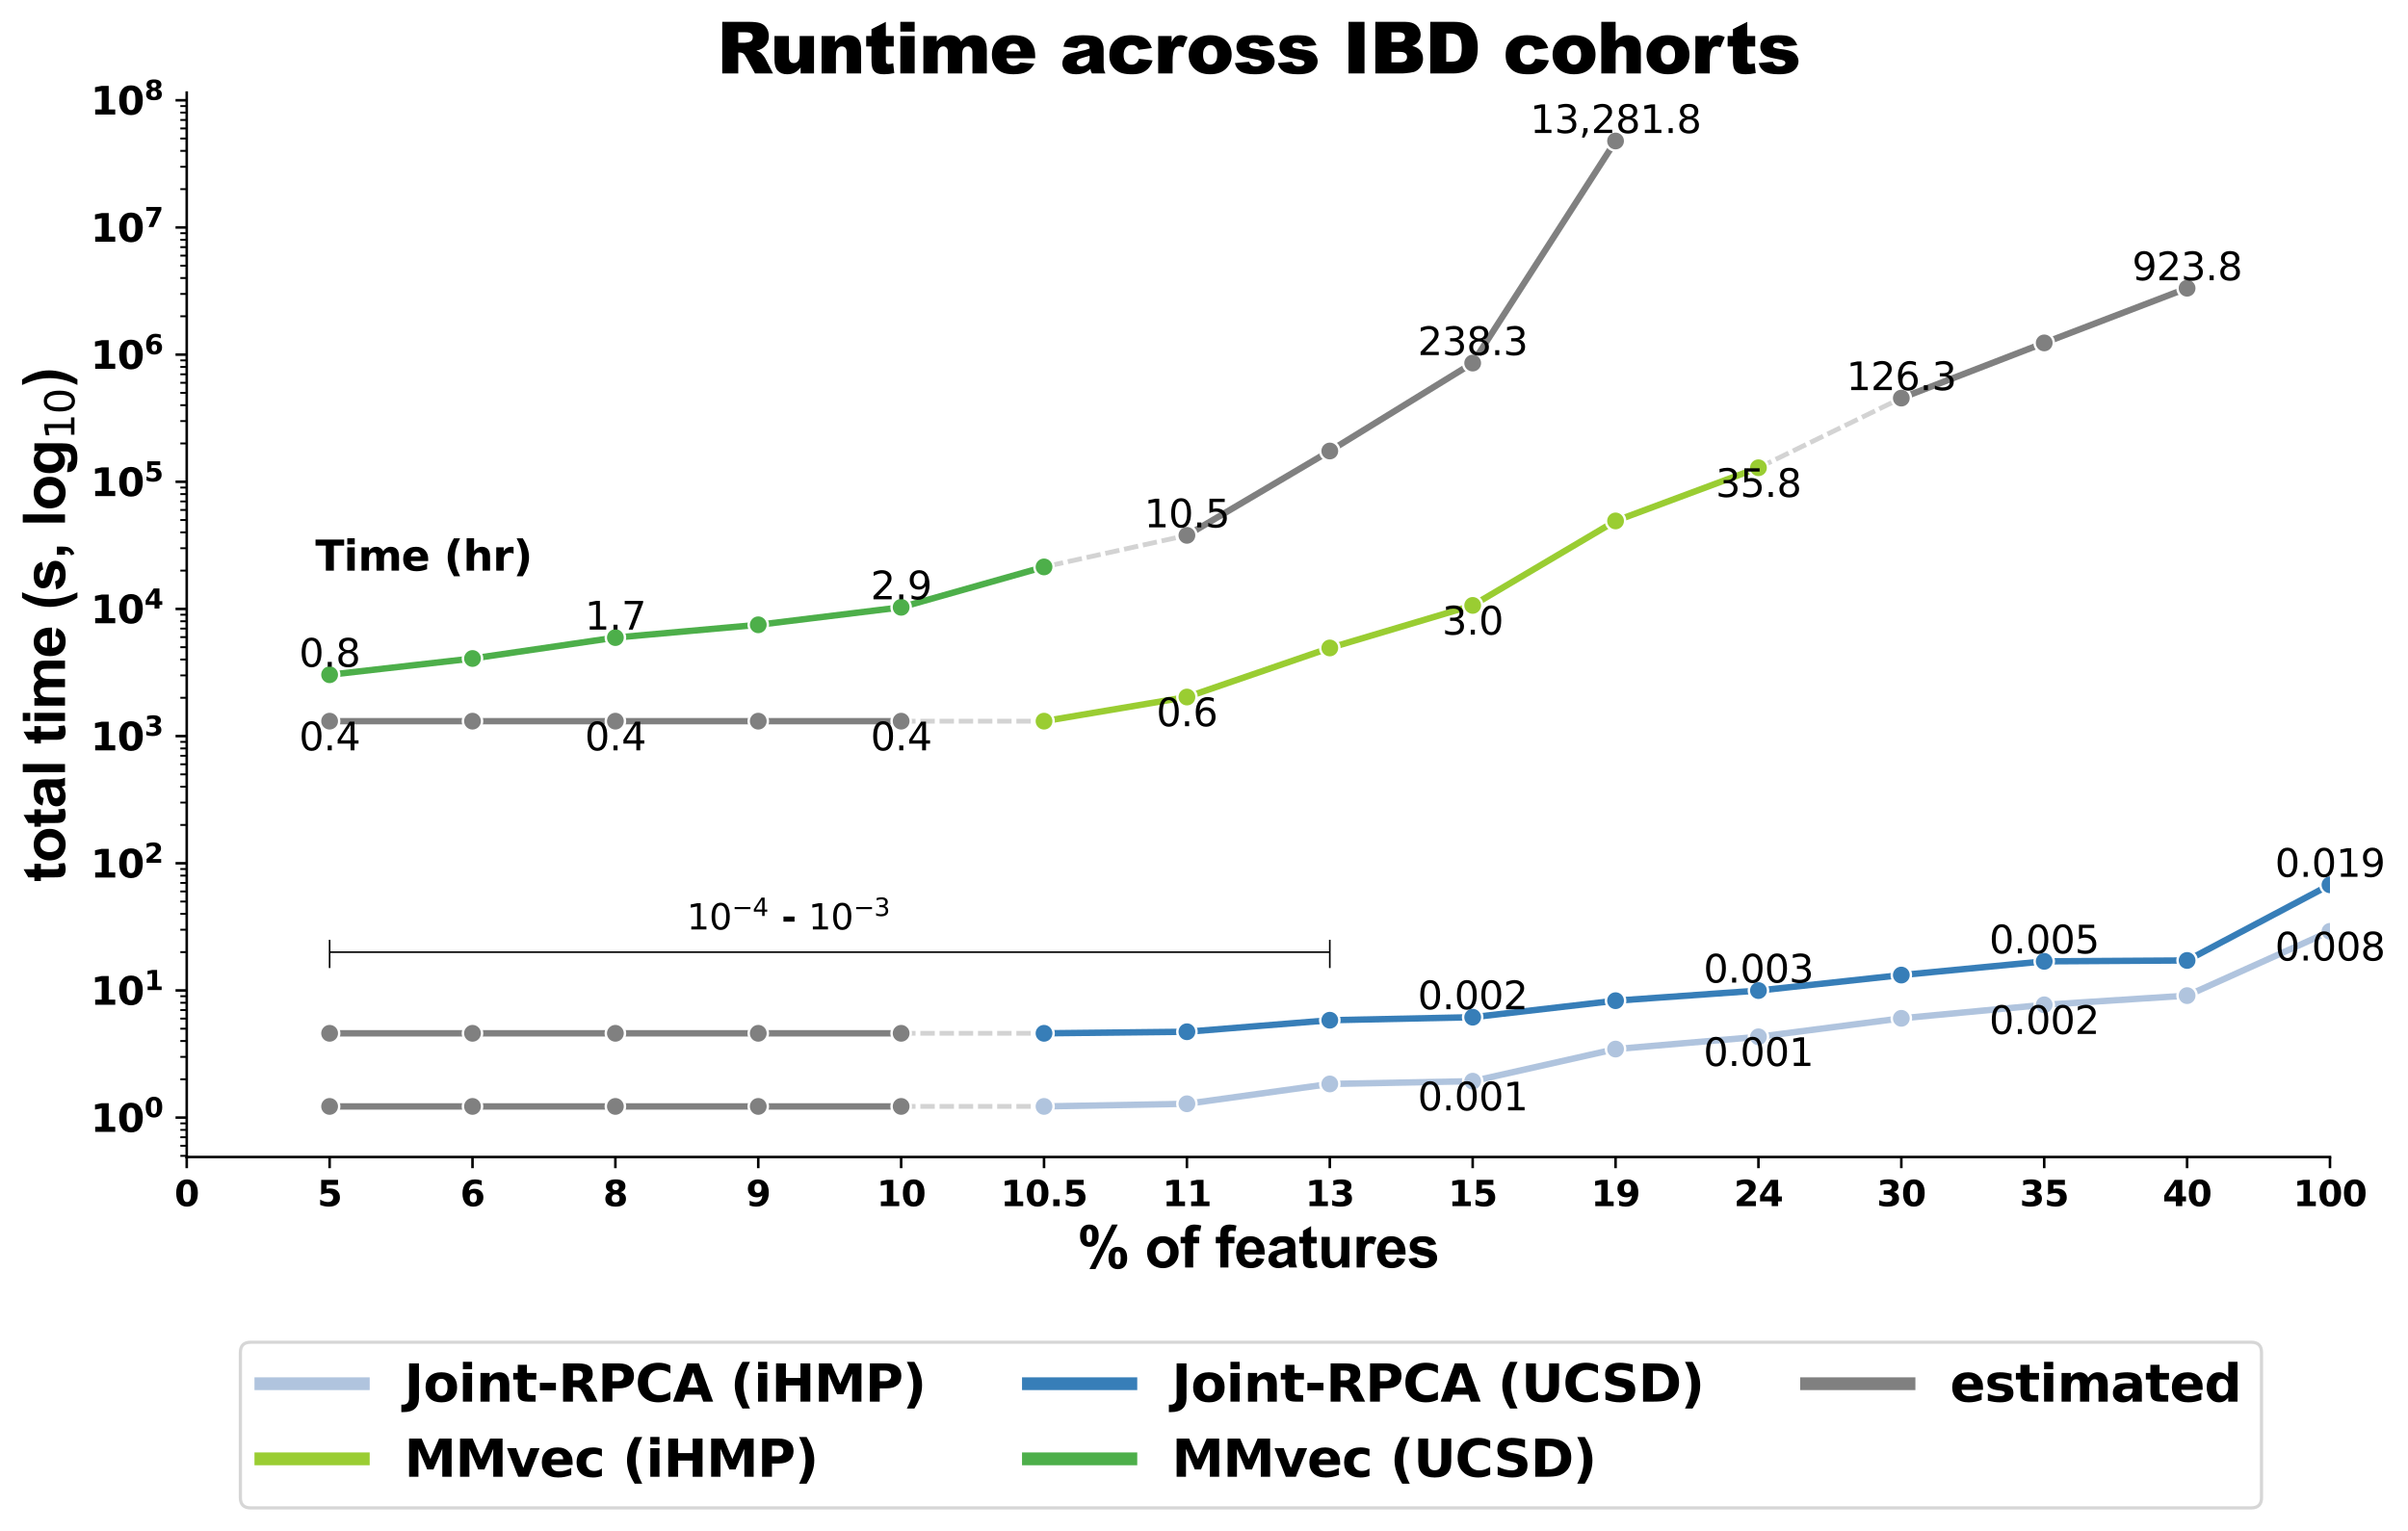 <?xml version="1.0" encoding="utf-8" standalone="no"?>
<!DOCTYPE svg PUBLIC "-//W3C//DTD SVG 1.1//EN"
  "http://www.w3.org/Graphics/SVG/1.1/DTD/svg11.dtd">
<svg xmlns:xlink="http://www.w3.org/1999/xlink" width="752.317pt" height="478.453pt" viewBox="0 0 752.317 478.453" xmlns="http://www.w3.org/2000/svg" version="1.1">
 <defs>
  <style type="text/css">*{stroke-linejoin: round; stroke-linecap: butt}</style>
 </defs>
 <g id="figure_1">
  <g id="patch_1">
   <path d="M 0 478.453 
L 752.317 478.453 
L 752.317 0 
L 0 0 
z
" style="fill: #ffffff"/>
  </g>
  <g id="axes_1">
   <g id="patch_2">
    <path d="M 58.34 361.587 
L 727.94 361.587 
L 727.94 28.947 
L 58.34 28.947 
z
" style="fill: #ffffff"/>
   </g>
   <g id="PolyCollection_1"/>
   <g id="PolyCollection_2"/>
   <g id="PolyCollection_3"/>
   <g id="PolyCollection_4"/>
   <g id="PolyCollection_5"/>
   <g id="PolyCollection_6"/>
   <g id="PolyCollection_7"/>
   <g id="PolyCollection_8"/>
   <g id="PolyCollection_9"/>
   <g id="PolyCollection_10"/>
   <g id="PolyCollection_11"/>
   <g id="PolyCollection_12"/>
   <g id="PolyCollection_13"/>
   <g id="PolyCollection_14"/>
   <g id="matplotlib.axis_1">
    <g id="xtick_1">
     <g id="line2d_1">
      <defs>
       <path id="mbcbdb769bf" d="M 0 0 
L 0 3.5 
" style="stroke: #000000; stroke-width: 0.8"/>
      </defs>
      <g>
       <use xlink:href="#mbcbdb769bf" x="58.34" y="361.587" style="stroke: #000000; stroke-width: 0.8"/>
      </g>
     </g>
     <g id="text_1">
      <!-- 0 -->
      <g transform="translate(54.513 376.945) scale(0.11 -0.11)">
       <defs>
        <path id="DejaVuSans-Bold-30" d="M 2944 2338 
Q 2944 3213 2780 3570 
Q 2616 3928 2228 3928 
Q 1841 3928 1675 3570 
Q 1509 3213 1509 2338 
Q 1509 1453 1675 1090 
Q 1841 728 2228 728 
Q 2613 728 2778 1090 
Q 2944 1453 2944 2338 
z
M 4147 2328 
Q 4147 1169 3647 539 
Q 3147 -91 2228 -91 
Q 1306 -91 806 539 
Q 306 1169 306 2328 
Q 306 3491 806 4120 
Q 1306 4750 2228 4750 
Q 3147 4750 3647 4120 
Q 4147 3491 4147 2328 
z
" transform="scale(0.016)"/>
       </defs>
       <use xlink:href="#DejaVuSans-Bold-30"/>
      </g>
     </g>
    </g>
    <g id="xtick_2">
     <g id="line2d_2">
      <g>
       <use xlink:href="#mbcbdb769bf" x="102.98" y="361.587" style="stroke: #000000; stroke-width: 0.8"/>
      </g>
     </g>
     <g id="text_2">
      <!-- 5 -->
      <g transform="translate(99.153 376.945) scale(0.11 -0.11)">
       <defs>
        <path id="DejaVuSans-Bold-35" d="M 678 4666 
L 3669 4666 
L 3669 3781 
L 1638 3781 
L 1638 3059 
Q 1775 3097 1914 3117 
Q 2053 3138 2203 3138 
Q 3056 3138 3531 2711 
Q 4006 2284 4006 1522 
Q 4006 766 3489 337 
Q 2972 -91 2053 -91 
Q 1656 -91 1267 -14 
Q 878 63 494 219 
L 494 1166 
Q 875 947 1217 837 
Q 1559 728 1863 728 
Q 2300 728 2551 942 
Q 2803 1156 2803 1522 
Q 2803 1891 2551 2103 
Q 2300 2316 1863 2316 
Q 1603 2316 1309 2248 
Q 1016 2181 678 2041 
L 678 4666 
z
" transform="scale(0.016)"/>
       </defs>
       <use xlink:href="#DejaVuSans-Bold-35"/>
      </g>
     </g>
    </g>
    <g id="xtick_3">
     <g id="line2d_3">
      <g>
       <use xlink:href="#mbcbdb769bf" x="147.62" y="361.587" style="stroke: #000000; stroke-width: 0.8"/>
      </g>
     </g>
     <g id="text_3">
      <!-- 6 -->
      <g transform="translate(143.793 376.945) scale(0.11 -0.11)">
       <defs>
        <path id="DejaVuSans-Bold-36" d="M 2316 2303 
Q 2000 2303 1842 2098 
Q 1684 1894 1684 1484 
Q 1684 1075 1842 870 
Q 2000 666 2316 666 
Q 2634 666 2792 870 
Q 2950 1075 2950 1484 
Q 2950 1894 2792 2098 
Q 2634 2303 2316 2303 
z
M 3803 4544 
L 3803 3681 
Q 3506 3822 3243 3889 
Q 2981 3956 2731 3956 
Q 2194 3956 1894 3657 
Q 1594 3359 1544 2772 
Q 1750 2925 1990 3001 
Q 2231 3078 2516 3078 
Q 3231 3078 3670 2659 
Q 4109 2241 4109 1563 
Q 4109 813 3618 361 
Q 3128 -91 2303 -91 
Q 1394 -91 895 523 
Q 397 1138 397 2266 
Q 397 3422 980 4083 
Q 1563 4744 2578 4744 
Q 2900 4744 3203 4694 
Q 3506 4644 3803 4544 
z
" transform="scale(0.016)"/>
       </defs>
       <use xlink:href="#DejaVuSans-Bold-36"/>
      </g>
     </g>
    </g>
    <g id="xtick_4">
     <g id="line2d_4">
      <g>
       <use xlink:href="#mbcbdb769bf" x="192.26" y="361.587" style="stroke: #000000; stroke-width: 0.8"/>
      </g>
     </g>
     <g id="text_4">
      <!-- 8 -->
      <g transform="translate(188.433 376.945) scale(0.11 -0.11)">
       <defs>
        <path id="DejaVuSans-Bold-38" d="M 2228 2088 
Q 1891 2088 1709 1903 
Q 1528 1719 1528 1375 
Q 1528 1031 1709 848 
Q 1891 666 2228 666 
Q 2563 666 2741 848 
Q 2919 1031 2919 1375 
Q 2919 1722 2741 1905 
Q 2563 2088 2228 2088 
z
M 1350 2484 
Q 925 2613 709 2878 
Q 494 3144 494 3541 
Q 494 4131 934 4440 
Q 1375 4750 2228 4750 
Q 3075 4750 3515 4442 
Q 3956 4134 3956 3541 
Q 3956 3144 3739 2878 
Q 3522 2613 3097 2484 
Q 3572 2353 3814 2058 
Q 4056 1763 4056 1313 
Q 4056 619 3595 264 
Q 3134 -91 2228 -91 
Q 1319 -91 855 264 
Q 391 619 391 1313 
Q 391 1763 633 2058 
Q 875 2353 1350 2484 
z
M 1631 3419 
Q 1631 3141 1786 2991 
Q 1941 2841 2228 2841 
Q 2509 2841 2662 2991 
Q 2816 3141 2816 3419 
Q 2816 3697 2662 3845 
Q 2509 3994 2228 3994 
Q 1941 3994 1786 3844 
Q 1631 3694 1631 3419 
z
" transform="scale(0.016)"/>
       </defs>
       <use xlink:href="#DejaVuSans-Bold-38"/>
      </g>
     </g>
    </g>
    <g id="xtick_5">
     <g id="line2d_5">
      <g>
       <use xlink:href="#mbcbdb769bf" x="236.9" y="361.587" style="stroke: #000000; stroke-width: 0.8"/>
      </g>
     </g>
     <g id="text_5">
      <!-- 9 -->
      <g transform="translate(233.073 376.945) scale(0.11 -0.11)">
       <defs>
        <path id="DejaVuSans-Bold-39" d="M 641 103 
L 641 966 
Q 928 831 1190 764 
Q 1453 697 1709 697 
Q 2247 697 2547 995 
Q 2847 1294 2900 1881 
Q 2688 1725 2447 1647 
Q 2206 1569 1925 1569 
Q 1209 1569 770 1986 
Q 331 2403 331 3084 
Q 331 3838 820 4291 
Q 1309 4744 2131 4744 
Q 3044 4744 3544 4128 
Q 4044 3513 4044 2388 
Q 4044 1231 3459 570 
Q 2875 -91 1856 -91 
Q 1528 -91 1228 -42 
Q 928 6 641 103 
z
M 2125 2350 
Q 2441 2350 2600 2554 
Q 2759 2759 2759 3169 
Q 2759 3575 2600 3781 
Q 2441 3988 2125 3988 
Q 1809 3988 1650 3781 
Q 1491 3575 1491 3169 
Q 1491 2759 1650 2554 
Q 1809 2350 2125 2350 
z
" transform="scale(0.016)"/>
       </defs>
       <use xlink:href="#DejaVuSans-Bold-39"/>
      </g>
     </g>
    </g>
    <g id="xtick_6">
     <g id="line2d_6">
      <g>
       <use xlink:href="#mbcbdb769bf" x="281.54" y="361.587" style="stroke: #000000; stroke-width: 0.8"/>
      </g>
     </g>
     <g id="text_6">
      <!-- 10 -->
      <g transform="translate(273.886 376.945) scale(0.11 -0.11)">
       <defs>
        <path id="DejaVuSans-Bold-31" d="M 750 831 
L 1813 831 
L 1813 3847 
L 722 3622 
L 722 4441 
L 1806 4666 
L 2950 4666 
L 2950 831 
L 4013 831 
L 4013 0 
L 750 0 
L 750 831 
z
" transform="scale(0.016)"/>
       </defs>
       <use xlink:href="#DejaVuSans-Bold-31"/>
       <use xlink:href="#DejaVuSans-Bold-30" x="69.58"/>
      </g>
     </g>
    </g>
    <g id="xtick_7">
     <g id="line2d_7">
      <g>
       <use xlink:href="#mbcbdb769bf" x="326.18" y="361.587" style="stroke: #000000; stroke-width: 0.8"/>
      </g>
     </g>
     <g id="text_7">
      <!-- 10.5 -->
      <g transform="translate(312.61 376.945) scale(0.11 -0.11)">
       <defs>
        <path id="DejaVuSans-Bold-2e" d="M 653 1209 
L 1778 1209 
L 1778 0 
L 653 0 
L 653 1209 
z
" transform="scale(0.016)"/>
       </defs>
       <use xlink:href="#DejaVuSans-Bold-31"/>
       <use xlink:href="#DejaVuSans-Bold-30" x="69.58"/>
       <use xlink:href="#DejaVuSans-Bold-2e" x="139.16"/>
       <use xlink:href="#DejaVuSans-Bold-35" x="177.148"/>
      </g>
     </g>
    </g>
    <g id="xtick_8">
     <g id="line2d_8">
      <g>
       <use xlink:href="#mbcbdb769bf" x="370.82" y="361.587" style="stroke: #000000; stroke-width: 0.8"/>
      </g>
     </g>
     <g id="text_8">
      <!-- 11 -->
      <g transform="translate(363.166 376.945) scale(0.11 -0.11)">
       <use xlink:href="#DejaVuSans-Bold-31"/>
       <use xlink:href="#DejaVuSans-Bold-31" x="69.58"/>
      </g>
     </g>
    </g>
    <g id="xtick_9">
     <g id="line2d_9">
      <g>
       <use xlink:href="#mbcbdb769bf" x="415.46" y="361.587" style="stroke: #000000; stroke-width: 0.8"/>
      </g>
     </g>
     <g id="text_9">
      <!-- 13 -->
      <g transform="translate(407.806 376.945) scale(0.11 -0.11)">
       <defs>
        <path id="DejaVuSans-Bold-33" d="M 2981 2516 
Q 3453 2394 3698 2092 
Q 3944 1791 3944 1325 
Q 3944 631 3412 270 
Q 2881 -91 1863 -91 
Q 1503 -91 1142 -33 
Q 781 25 428 141 
L 428 1069 
Q 766 900 1098 814 
Q 1431 728 1753 728 
Q 2231 728 2486 893 
Q 2741 1059 2741 1369 
Q 2741 1688 2480 1852 
Q 2219 2016 1709 2016 
L 1228 2016 
L 1228 2791 
L 1734 2791 
Q 2188 2791 2409 2933 
Q 2631 3075 2631 3366 
Q 2631 3634 2415 3781 
Q 2200 3928 1806 3928 
Q 1516 3928 1219 3862 
Q 922 3797 628 3669 
L 628 4550 
Q 984 4650 1334 4700 
Q 1684 4750 2022 4750 
Q 2931 4750 3382 4451 
Q 3834 4153 3834 3553 
Q 3834 3144 3618 2883 
Q 3403 2622 2981 2516 
z
" transform="scale(0.016)"/>
       </defs>
       <use xlink:href="#DejaVuSans-Bold-31"/>
       <use xlink:href="#DejaVuSans-Bold-33" x="69.58"/>
      </g>
     </g>
    </g>
    <g id="xtick_10">
     <g id="line2d_10">
      <g>
       <use xlink:href="#mbcbdb769bf" x="460.1" y="361.587" style="stroke: #000000; stroke-width: 0.8"/>
      </g>
     </g>
     <g id="text_10">
      <!-- 15 -->
      <g transform="translate(452.446 376.945) scale(0.11 -0.11)">
       <use xlink:href="#DejaVuSans-Bold-31"/>
       <use xlink:href="#DejaVuSans-Bold-35" x="69.58"/>
      </g>
     </g>
    </g>
    <g id="xtick_11">
     <g id="line2d_11">
      <g>
       <use xlink:href="#mbcbdb769bf" x="504.74" y="361.587" style="stroke: #000000; stroke-width: 0.8"/>
      </g>
     </g>
     <g id="text_11">
      <!-- 19 -->
      <g transform="translate(497.086 376.945) scale(0.11 -0.11)">
       <use xlink:href="#DejaVuSans-Bold-31"/>
       <use xlink:href="#DejaVuSans-Bold-39" x="69.58"/>
      </g>
     </g>
    </g>
    <g id="xtick_12">
     <g id="line2d_12">
      <g>
       <use xlink:href="#mbcbdb769bf" x="549.38" y="361.587" style="stroke: #000000; stroke-width: 0.8"/>
      </g>
     </g>
     <g id="text_12">
      <!-- 24 -->
      <g transform="translate(541.726 376.945) scale(0.11 -0.11)">
       <defs>
        <path id="DejaVuSans-Bold-32" d="M 1844 884 
L 3897 884 
L 3897 0 
L 506 0 
L 506 884 
L 2209 2388 
Q 2438 2594 2547 2791 
Q 2656 2988 2656 3200 
Q 2656 3528 2436 3728 
Q 2216 3928 1850 3928 
Q 1569 3928 1234 3808 
Q 900 3688 519 3450 
L 519 4475 
Q 925 4609 1322 4679 
Q 1719 4750 2100 4750 
Q 2938 4750 3402 4381 
Q 3866 4013 3866 3353 
Q 3866 2972 3669 2642 
Q 3472 2313 2841 1759 
L 1844 884 
z
" transform="scale(0.016)"/>
        <path id="DejaVuSans-Bold-34" d="M 2356 3675 
L 1038 1722 
L 2356 1722 
L 2356 3675 
z
M 2156 4666 
L 3494 4666 
L 3494 1722 
L 4159 1722 
L 4159 850 
L 3494 850 
L 3494 0 
L 2356 0 
L 2356 850 
L 288 850 
L 288 1881 
L 2156 4666 
z
" transform="scale(0.016)"/>
       </defs>
       <use xlink:href="#DejaVuSans-Bold-32"/>
       <use xlink:href="#DejaVuSans-Bold-34" x="69.58"/>
      </g>
     </g>
    </g>
    <g id="xtick_13">
     <g id="line2d_13">
      <g>
       <use xlink:href="#mbcbdb769bf" x="594.02" y="361.587" style="stroke: #000000; stroke-width: 0.8"/>
      </g>
     </g>
     <g id="text_13">
      <!-- 30 -->
      <g transform="translate(586.366 376.945) scale(0.11 -0.11)">
       <use xlink:href="#DejaVuSans-Bold-33"/>
       <use xlink:href="#DejaVuSans-Bold-30" x="69.58"/>
      </g>
     </g>
    </g>
    <g id="xtick_14">
     <g id="line2d_14">
      <g>
       <use xlink:href="#mbcbdb769bf" x="638.66" y="361.587" style="stroke: #000000; stroke-width: 0.8"/>
      </g>
     </g>
     <g id="text_14">
      <!-- 35 -->
      <g transform="translate(631.006 376.945) scale(0.11 -0.11)">
       <use xlink:href="#DejaVuSans-Bold-33"/>
       <use xlink:href="#DejaVuSans-Bold-35" x="69.58"/>
      </g>
     </g>
    </g>
    <g id="xtick_15">
     <g id="line2d_15">
      <g>
       <use xlink:href="#mbcbdb769bf" x="683.3" y="361.587" style="stroke: #000000; stroke-width: 0.8"/>
      </g>
     </g>
     <g id="text_15">
      <!-- 40 -->
      <g transform="translate(675.646 376.945) scale(0.11 -0.11)">
       <use xlink:href="#DejaVuSans-Bold-34"/>
       <use xlink:href="#DejaVuSans-Bold-30" x="69.58"/>
      </g>
     </g>
    </g>
    <g id="xtick_16">
     <g id="line2d_16">
      <g>
       <use xlink:href="#mbcbdb769bf" x="727.94" y="361.587" style="stroke: #000000; stroke-width: 0.8"/>
      </g>
     </g>
     <g id="text_16">
      <!-- 100 -->
      <g transform="translate(716.46 376.945) scale(0.11 -0.11)">
       <use xlink:href="#DejaVuSans-Bold-31"/>
       <use xlink:href="#DejaVuSans-Bold-30" x="69.58"/>
       <use xlink:href="#DejaVuSans-Bold-30" x="139.16"/>
      </g>
     </g>
    </g>
    <g id="text_17">
     <!-- % of features -->
     <g transform="translate(336.63 396.117) scale(0.18 -0.18)">
      <defs>
       <path id="Arial-BoldMT-25" d="M 278 3450 
Q 278 4066 548 4362 
Q 819 4659 1281 4659 
Q 1759 4659 2029 4364 
Q 2300 4069 2300 3450 
Q 2300 2834 2029 2537 
Q 1759 2241 1297 2241 
Q 819 2241 548 2536 
Q 278 2831 278 3450 
z
M 963 3456 
Q 963 3009 1066 2856 
Q 1144 2744 1281 2744 
Q 1422 2744 1500 2856 
Q 1600 3009 1600 3456 
Q 1600 3903 1500 4053 
Q 1422 4169 1281 4169 
Q 1144 4169 1066 4056 
Q 963 3903 963 3456 
z
M 1950 -175 
L 1300 -175 
L 3741 4659 
L 4372 4659 
L 1950 -175 
z
M 3369 1028 
Q 3369 1644 3639 1941 
Q 3909 2238 4378 2238 
Q 4850 2238 5120 1941 
Q 5391 1644 5391 1028 
Q 5391 409 5120 112 
Q 4850 -184 4388 -184 
Q 3909 -184 3639 112 
Q 3369 409 3369 1028 
z
M 4053 1031 
Q 4053 584 4156 434 
Q 4234 319 4372 319 
Q 4513 319 4588 431 
Q 4691 584 4691 1031 
Q 4691 1478 4591 1631 
Q 4513 1744 4372 1744 
Q 4231 1744 4156 1631 
Q 4053 1478 4053 1031 
z
" transform="scale(0.016)"/>
       <path id="Arial-BoldMT-20" transform="scale(0.016)"/>
       <path id="Arial-BoldMT-6f" d="M 256 1706 
Q 256 2144 472 2553 
Q 688 2963 1083 3178 
Q 1478 3394 1966 3394 
Q 2719 3394 3200 2905 
Q 3681 2416 3681 1669 
Q 3681 916 3195 420 
Q 2709 -75 1972 -75 
Q 1516 -75 1102 131 
Q 688 338 472 736 
Q 256 1134 256 1706 
z
M 1156 1659 
Q 1156 1166 1390 903 
Q 1625 641 1969 641 
Q 2313 641 2545 903 
Q 2778 1166 2778 1666 
Q 2778 2153 2545 2415 
Q 2313 2678 1969 2678 
Q 1625 2678 1390 2415 
Q 1156 2153 1156 1659 
z
" transform="scale(0.016)"/>
       <path id="Arial-BoldMT-66" d="M 75 3319 
L 563 3319 
L 563 3569 
Q 563 3988 652 4194 
Q 741 4400 980 4529 
Q 1219 4659 1584 4659 
Q 1959 4659 2319 4547 
L 2200 3934 
Q 1991 3984 1797 3984 
Q 1606 3984 1523 3895 
Q 1441 3806 1441 3553 
L 1441 3319 
L 2097 3319 
L 2097 2628 
L 1441 2628 
L 1441 0 
L 563 0 
L 563 2628 
L 75 2628 
L 75 3319 
z
" transform="scale(0.016)"/>
       <path id="Arial-BoldMT-65" d="M 2381 1056 
L 3256 909 
Q 3088 428 2723 176 
Q 2359 -75 1813 -75 
Q 947 -75 531 491 
Q 203 944 203 1634 
Q 203 2459 634 2926 
Q 1066 3394 1725 3394 
Q 2466 3394 2894 2905 
Q 3322 2416 3303 1406 
L 1103 1406 
Q 1113 1016 1316 798 
Q 1519 581 1822 581 
Q 2028 581 2168 693 
Q 2309 806 2381 1056 
z
M 2431 1944 
Q 2422 2325 2234 2523 
Q 2047 2722 1778 2722 
Q 1491 2722 1303 2513 
Q 1116 2303 1119 1944 
L 2431 1944 
z
" transform="scale(0.016)"/>
       <path id="Arial-BoldMT-61" d="M 1116 2306 
L 319 2450 
Q 453 2931 781 3162 
Q 1109 3394 1756 3394 
Q 2344 3394 2631 3255 
Q 2919 3116 3036 2902 
Q 3153 2688 3153 2116 
L 3144 1091 
Q 3144 653 3186 445 
Q 3228 238 3344 0 
L 2475 0 
Q 2441 88 2391 259 
Q 2369 338 2359 363 
Q 2134 144 1878 34 
Q 1622 -75 1331 -75 
Q 819 -75 523 203 
Q 228 481 228 906 
Q 228 1188 362 1408 
Q 497 1628 739 1745 
Q 981 1863 1438 1950 
Q 2053 2066 2291 2166 
L 2291 2253 
Q 2291 2506 2166 2614 
Q 2041 2722 1694 2722 
Q 1459 2722 1328 2630 
Q 1197 2538 1116 2306 
z
M 2291 1594 
Q 2122 1538 1756 1459 
Q 1391 1381 1278 1306 
Q 1106 1184 1106 997 
Q 1106 813 1243 678 
Q 1381 544 1594 544 
Q 1831 544 2047 700 
Q 2206 819 2256 991 
Q 2291 1103 2291 1419 
L 2291 1594 
z
" transform="scale(0.016)"/>
       <path id="Arial-BoldMT-74" d="M 1981 3319 
L 1981 2619 
L 1381 2619 
L 1381 1281 
Q 1381 875 1398 808 
Q 1416 741 1477 697 
Q 1538 653 1625 653 
Q 1747 653 1978 738 
L 2053 56 
Q 1747 -75 1359 -75 
Q 1122 -75 931 4 
Q 741 84 652 211 
Q 563 338 528 553 
Q 500 706 500 1172 
L 500 2619 
L 97 2619 
L 97 3319 
L 500 3319 
L 500 3978 
L 1381 4491 
L 1381 3319 
L 1981 3319 
z
" transform="scale(0.016)"/>
       <path id="Arial-BoldMT-75" d="M 2644 0 
L 2644 497 
Q 2463 231 2167 78 
Q 1872 -75 1544 -75 
Q 1209 -75 943 72 
Q 678 219 559 484 
Q 441 750 441 1219 
L 441 3319 
L 1319 3319 
L 1319 1794 
Q 1319 1094 1367 936 
Q 1416 778 1544 686 
Q 1672 594 1869 594 
Q 2094 594 2272 717 
Q 2450 841 2515 1023 
Q 2581 1206 2581 1919 
L 2581 3319 
L 3459 3319 
L 3459 0 
L 2644 0 
z
" transform="scale(0.016)"/>
       <path id="Arial-BoldMT-72" d="M 1300 0 
L 422 0 
L 422 3319 
L 1238 3319 
L 1238 2847 
Q 1447 3181 1614 3287 
Q 1781 3394 1994 3394 
Q 2294 3394 2572 3228 
L 2300 2463 
Q 2078 2606 1888 2606 
Q 1703 2606 1575 2504 
Q 1447 2403 1373 2137 
Q 1300 1872 1300 1025 
L 1300 0 
z
" transform="scale(0.016)"/>
       <path id="Arial-BoldMT-73" d="M 150 947 
L 1031 1081 
Q 1088 825 1259 692 
Q 1431 559 1741 559 
Q 2081 559 2253 684 
Q 2369 772 2369 919 
Q 2369 1019 2306 1084 
Q 2241 1147 2013 1200 
Q 950 1434 666 1628 
Q 272 1897 272 2375 
Q 272 2806 612 3100 
Q 953 3394 1669 3394 
Q 2350 3394 2681 3172 
Q 3013 2950 3138 2516 
L 2309 2363 
Q 2256 2556 2107 2659 
Q 1959 2763 1684 2763 
Q 1338 2763 1188 2666 
Q 1088 2597 1088 2488 
Q 1088 2394 1175 2328 
Q 1294 2241 1995 2081 
Q 2697 1922 2975 1691 
Q 3250 1456 3250 1038 
Q 3250 581 2869 253 
Q 2488 -75 1741 -75 
Q 1063 -75 667 200 
Q 272 475 150 947 
z
" transform="scale(0.016)"/>
      </defs>
      <use xlink:href="#Arial-BoldMT-25"/>
      <use xlink:href="#Arial-BoldMT-20" x="88.916"/>
      <use xlink:href="#Arial-BoldMT-6f" x="116.699"/>
      <use xlink:href="#Arial-BoldMT-66" x="177.783"/>
      <use xlink:href="#Arial-BoldMT-20" x="211.084"/>
      <use xlink:href="#Arial-BoldMT-66" x="238.867"/>
      <use xlink:href="#Arial-BoldMT-65" x="272.168"/>
      <use xlink:href="#Arial-BoldMT-61" x="327.783"/>
      <use xlink:href="#Arial-BoldMT-74" x="383.398"/>
      <use xlink:href="#Arial-BoldMT-75" x="416.699"/>
      <use xlink:href="#Arial-BoldMT-72" x="477.783"/>
      <use xlink:href="#Arial-BoldMT-65" x="516.699"/>
      <use xlink:href="#Arial-BoldMT-73" x="572.314"/>
     </g>
    </g>
   </g>
   <g id="matplotlib.axis_2">
    <g id="ytick_1">
     <g id="line2d_17">
      <defs>
       <path id="mea46c4b79c" d="M 0 0 
L -3.5 0 
" style="stroke: #000000; stroke-width: 0.8"/>
      </defs>
      <g>
       <use xlink:href="#mea46c4b79c" x="58.34" y="349.267" style="stroke: #000000; stroke-width: 0.8"/>
      </g>
     </g>
     <g id="text_18">
      <!-- $\mathdefault{10^{0}}$ -->
      <g transform="translate(28.3 353.826) scale(0.12 -0.12)">
       <use xlink:href="#DejaVuSans-Bold-31" transform="translate(0 0.766)"/>
       <use xlink:href="#DejaVuSans-Bold-30" transform="translate(69.58 0.766)"/>
       <use xlink:href="#DejaVuSans-Bold-30" transform="translate(140.117 39.047) scale(0.7)"/>
      </g>
     </g>
    </g>
    <g id="ytick_2">
     <g id="line2d_18">
      <g>
       <use xlink:href="#mea46c4b79c" x="58.34" y="309.525" style="stroke: #000000; stroke-width: 0.8"/>
      </g>
     </g>
     <g id="text_19">
      <!-- $\mathdefault{10^{1}}$ -->
      <g transform="translate(28.3 314.084) scale(0.12 -0.12)">
       <use xlink:href="#DejaVuSans-Bold-31" transform="translate(0 0.684)"/>
       <use xlink:href="#DejaVuSans-Bold-30" transform="translate(69.58 0.684)"/>
       <use xlink:href="#DejaVuSans-Bold-31" transform="translate(140.117 38.966) scale(0.7)"/>
      </g>
     </g>
    </g>
    <g id="ytick_3">
     <g id="line2d_19">
      <g>
       <use xlink:href="#mea46c4b79c" x="58.34" y="269.783" style="stroke: #000000; stroke-width: 0.8"/>
      </g>
     </g>
     <g id="text_20">
      <!-- $\mathdefault{10^{2}}$ -->
      <g transform="translate(28.3 274.342) scale(0.12 -0.12)">
       <use xlink:href="#DejaVuSans-Bold-31" transform="translate(0 0.766)"/>
       <use xlink:href="#DejaVuSans-Bold-30" transform="translate(69.58 0.766)"/>
       <use xlink:href="#DejaVuSans-Bold-32" transform="translate(140.117 39.047) scale(0.7)"/>
      </g>
     </g>
    </g>
    <g id="ytick_4">
     <g id="line2d_20">
      <g>
       <use xlink:href="#mea46c4b79c" x="58.34" y="230.041" style="stroke: #000000; stroke-width: 0.8"/>
      </g>
     </g>
     <g id="text_21">
      <!-- $\mathdefault{10^{3}}$ -->
      <g transform="translate(28.3 234.6) scale(0.12 -0.12)">
       <use xlink:href="#DejaVuSans-Bold-31" transform="translate(0 0.766)"/>
       <use xlink:href="#DejaVuSans-Bold-30" transform="translate(69.58 0.766)"/>
       <use xlink:href="#DejaVuSans-Bold-33" transform="translate(140.117 39.047) scale(0.7)"/>
      </g>
     </g>
    </g>
    <g id="ytick_5">
     <g id="line2d_21">
      <g>
       <use xlink:href="#mea46c4b79c" x="58.34" y="190.299" style="stroke: #000000; stroke-width: 0.8"/>
      </g>
     </g>
     <g id="text_22">
      <!-- $\mathdefault{10^{4}}$ -->
      <g transform="translate(28.3 194.859) scale(0.12 -0.12)">
       <use xlink:href="#DejaVuSans-Bold-31" transform="translate(0 0.684)"/>
       <use xlink:href="#DejaVuSans-Bold-30" transform="translate(69.58 0.684)"/>
       <use xlink:href="#DejaVuSans-Bold-34" transform="translate(140.117 38.966) scale(0.7)"/>
      </g>
     </g>
    </g>
    <g id="ytick_6">
     <g id="line2d_22">
      <g>
       <use xlink:href="#mea46c4b79c" x="58.34" y="150.558" style="stroke: #000000; stroke-width: 0.8"/>
      </g>
     </g>
     <g id="text_23">
      <!-- $\mathdefault{10^{5}}$ -->
      <g transform="translate(28.3 155.117) scale(0.12 -0.12)">
       <use xlink:href="#DejaVuSans-Bold-31" transform="translate(0 0.684)"/>
       <use xlink:href="#DejaVuSans-Bold-30" transform="translate(69.58 0.684)"/>
       <use xlink:href="#DejaVuSans-Bold-35" transform="translate(140.117 38.966) scale(0.7)"/>
      </g>
     </g>
    </g>
    <g id="ytick_7">
     <g id="line2d_23">
      <g>
       <use xlink:href="#mea46c4b79c" x="58.34" y="110.816" style="stroke: #000000; stroke-width: 0.8"/>
      </g>
     </g>
     <g id="text_24">
      <!-- $\mathdefault{10^{6}}$ -->
      <g transform="translate(28.3 115.375) scale(0.12 -0.12)">
       <use xlink:href="#DejaVuSans-Bold-31" transform="translate(0 0.831)"/>
       <use xlink:href="#DejaVuSans-Bold-30" transform="translate(69.58 0.831)"/>
       <use xlink:href="#DejaVuSans-Bold-36" transform="translate(140.117 39.112) scale(0.7)"/>
      </g>
     </g>
    </g>
    <g id="ytick_8">
     <g id="line2d_24">
      <g>
       <use xlink:href="#mea46c4b79c" x="58.34" y="71.074" style="stroke: #000000; stroke-width: 0.8"/>
      </g>
     </g>
     <g id="text_25">
      <!-- $\mathdefault{10^{7}}$ -->
      <g transform="translate(28.3 75.633) scale(0.12 -0.12)">
       <defs>
        <path id="DejaVuSans-Bold-37" d="M 428 4666 
L 3944 4666 
L 3944 3988 
L 2125 0 
L 953 0 
L 2675 3781 
L 428 3781 
L 428 4666 
z
" transform="scale(0.016)"/>
       </defs>
       <use xlink:href="#DejaVuSans-Bold-31" transform="translate(0 0.684)"/>
       <use xlink:href="#DejaVuSans-Bold-30" transform="translate(69.58 0.684)"/>
       <use xlink:href="#DejaVuSans-Bold-37" transform="translate(140.117 38.966) scale(0.7)"/>
      </g>
     </g>
    </g>
    <g id="ytick_9">
     <g id="line2d_25">
      <g>
       <use xlink:href="#mea46c4b79c" x="58.34" y="31.332" style="stroke: #000000; stroke-width: 0.8"/>
      </g>
     </g>
     <g id="text_26">
      <!-- $\mathdefault{10^{8}}$ -->
      <g transform="translate(28.3 35.891) scale(0.12 -0.12)">
       <use xlink:href="#DejaVuSans-Bold-31" transform="translate(0 0.766)"/>
       <use xlink:href="#DejaVuSans-Bold-30" transform="translate(69.58 0.766)"/>
       <use xlink:href="#DejaVuSans-Bold-38" transform="translate(140.117 39.047) scale(0.7)"/>
      </g>
     </g>
    </g>
    <g id="ytick_10">
     <g id="line2d_26">
      <defs>
       <path id="m7f6fbf0a6a" d="M 0 0 
L -2 0 
" style="stroke: #000000; stroke-width: 0.6"/>
      </defs>
      <g>
       <use xlink:href="#m7f6fbf0a6a" x="58.34" y="361.23" style="stroke: #000000; stroke-width: 0.6"/>
      </g>
     </g>
    </g>
    <g id="ytick_11">
     <g id="line2d_27">
      <g>
       <use xlink:href="#m7f6fbf0a6a" x="58.34" y="358.083" style="stroke: #000000; stroke-width: 0.6"/>
      </g>
     </g>
    </g>
    <g id="ytick_12">
     <g id="line2d_28">
      <g>
       <use xlink:href="#m7f6fbf0a6a" x="58.34" y="355.423" style="stroke: #000000; stroke-width: 0.6"/>
      </g>
     </g>
    </g>
    <g id="ytick_13">
     <g id="line2d_29">
      <g>
       <use xlink:href="#m7f6fbf0a6a" x="58.34" y="353.118" style="stroke: #000000; stroke-width: 0.6"/>
      </g>
     </g>
    </g>
    <g id="ytick_14">
     <g id="line2d_30">
      <g>
       <use xlink:href="#m7f6fbf0a6a" x="58.34" y="351.085" style="stroke: #000000; stroke-width: 0.6"/>
      </g>
     </g>
    </g>
    <g id="ytick_15">
     <g id="line2d_31">
      <g>
       <use xlink:href="#m7f6fbf0a6a" x="58.34" y="337.303" style="stroke: #000000; stroke-width: 0.6"/>
      </g>
     </g>
    </g>
    <g id="ytick_16">
     <g id="line2d_32">
      <g>
       <use xlink:href="#m7f6fbf0a6a" x="58.34" y="330.305" style="stroke: #000000; stroke-width: 0.6"/>
      </g>
     </g>
    </g>
    <g id="ytick_17">
     <g id="line2d_33">
      <g>
       <use xlink:href="#m7f6fbf0a6a" x="58.34" y="325.34" style="stroke: #000000; stroke-width: 0.6"/>
      </g>
     </g>
    </g>
    <g id="ytick_18">
     <g id="line2d_34">
      <g>
       <use xlink:href="#m7f6fbf0a6a" x="58.34" y="321.488" style="stroke: #000000; stroke-width: 0.6"/>
      </g>
     </g>
    </g>
    <g id="ytick_19">
     <g id="line2d_35">
      <g>
       <use xlink:href="#m7f6fbf0a6a" x="58.34" y="318.342" style="stroke: #000000; stroke-width: 0.6"/>
      </g>
     </g>
    </g>
    <g id="ytick_20">
     <g id="line2d_36">
      <g>
       <use xlink:href="#m7f6fbf0a6a" x="58.34" y="315.681" style="stroke: #000000; stroke-width: 0.6"/>
      </g>
     </g>
    </g>
    <g id="ytick_21">
     <g id="line2d_37">
      <g>
       <use xlink:href="#m7f6fbf0a6a" x="58.34" y="313.376" style="stroke: #000000; stroke-width: 0.6"/>
      </g>
     </g>
    </g>
    <g id="ytick_22">
     <g id="line2d_38">
      <g>
       <use xlink:href="#m7f6fbf0a6a" x="58.34" y="311.343" style="stroke: #000000; stroke-width: 0.6"/>
      </g>
     </g>
    </g>
    <g id="ytick_23">
     <g id="line2d_39">
      <g>
       <use xlink:href="#m7f6fbf0a6a" x="58.34" y="297.561" style="stroke: #000000; stroke-width: 0.6"/>
      </g>
     </g>
    </g>
    <g id="ytick_24">
     <g id="line2d_40">
      <g>
       <use xlink:href="#m7f6fbf0a6a" x="58.34" y="290.563" style="stroke: #000000; stroke-width: 0.6"/>
      </g>
     </g>
    </g>
    <g id="ytick_25">
     <g id="line2d_41">
      <g>
       <use xlink:href="#m7f6fbf0a6a" x="58.34" y="285.598" style="stroke: #000000; stroke-width: 0.6"/>
      </g>
     </g>
    </g>
    <g id="ytick_26">
     <g id="line2d_42">
      <g>
       <use xlink:href="#m7f6fbf0a6a" x="58.34" y="281.747" style="stroke: #000000; stroke-width: 0.6"/>
      </g>
     </g>
    </g>
    <g id="ytick_27">
     <g id="line2d_43">
      <g>
       <use xlink:href="#m7f6fbf0a6a" x="58.34" y="278.6" style="stroke: #000000; stroke-width: 0.6"/>
      </g>
     </g>
    </g>
    <g id="ytick_28">
     <g id="line2d_44">
      <g>
       <use xlink:href="#m7f6fbf0a6a" x="58.34" y="275.939" style="stroke: #000000; stroke-width: 0.6"/>
      </g>
     </g>
    </g>
    <g id="ytick_29">
     <g id="line2d_45">
      <g>
       <use xlink:href="#m7f6fbf0a6a" x="58.34" y="273.634" style="stroke: #000000; stroke-width: 0.6"/>
      </g>
     </g>
    </g>
    <g id="ytick_30">
     <g id="line2d_46">
      <g>
       <use xlink:href="#m7f6fbf0a6a" x="58.34" y="271.602" style="stroke: #000000; stroke-width: 0.6"/>
      </g>
     </g>
    </g>
    <g id="ytick_31">
     <g id="line2d_47">
      <g>
       <use xlink:href="#m7f6fbf0a6a" x="58.34" y="257.82" style="stroke: #000000; stroke-width: 0.6"/>
      </g>
     </g>
    </g>
    <g id="ytick_32">
     <g id="line2d_48">
      <g>
       <use xlink:href="#m7f6fbf0a6a" x="58.34" y="250.821" style="stroke: #000000; stroke-width: 0.6"/>
      </g>
     </g>
    </g>
    <g id="ytick_33">
     <g id="line2d_49">
      <g>
       <use xlink:href="#m7f6fbf0a6a" x="58.34" y="245.856" style="stroke: #000000; stroke-width: 0.6"/>
      </g>
     </g>
    </g>
    <g id="ytick_34">
     <g id="line2d_50">
      <g>
       <use xlink:href="#m7f6fbf0a6a" x="58.34" y="242.005" style="stroke: #000000; stroke-width: 0.6"/>
      </g>
     </g>
    </g>
    <g id="ytick_35">
     <g id="line2d_51">
      <g>
       <use xlink:href="#m7f6fbf0a6a" x="58.34" y="238.858" style="stroke: #000000; stroke-width: 0.6"/>
      </g>
     </g>
    </g>
    <g id="ytick_36">
     <g id="line2d_52">
      <g>
       <use xlink:href="#m7f6fbf0a6a" x="58.34" y="236.197" style="stroke: #000000; stroke-width: 0.6"/>
      </g>
     </g>
    </g>
    <g id="ytick_37">
     <g id="line2d_53">
      <g>
       <use xlink:href="#m7f6fbf0a6a" x="58.34" y="233.893" style="stroke: #000000; stroke-width: 0.6"/>
      </g>
     </g>
    </g>
    <g id="ytick_38">
     <g id="line2d_54">
      <g>
       <use xlink:href="#m7f6fbf0a6a" x="58.34" y="231.86" style="stroke: #000000; stroke-width: 0.6"/>
      </g>
     </g>
    </g>
    <g id="ytick_39">
     <g id="line2d_55">
      <g>
       <use xlink:href="#m7f6fbf0a6a" x="58.34" y="218.078" style="stroke: #000000; stroke-width: 0.6"/>
      </g>
     </g>
    </g>
    <g id="ytick_40">
     <g id="line2d_56">
      <g>
       <use xlink:href="#m7f6fbf0a6a" x="58.34" y="211.08" style="stroke: #000000; stroke-width: 0.6"/>
      </g>
     </g>
    </g>
    <g id="ytick_41">
     <g id="line2d_57">
      <g>
       <use xlink:href="#m7f6fbf0a6a" x="58.34" y="206.114" style="stroke: #000000; stroke-width: 0.6"/>
      </g>
     </g>
    </g>
    <g id="ytick_42">
     <g id="line2d_58">
      <g>
       <use xlink:href="#m7f6fbf0a6a" x="58.34" y="202.263" style="stroke: #000000; stroke-width: 0.6"/>
      </g>
     </g>
    </g>
    <g id="ytick_43">
     <g id="line2d_59">
      <g>
       <use xlink:href="#m7f6fbf0a6a" x="58.34" y="199.116" style="stroke: #000000; stroke-width: 0.6"/>
      </g>
     </g>
    </g>
    <g id="ytick_44">
     <g id="line2d_60">
      <g>
       <use xlink:href="#m7f6fbf0a6a" x="58.34" y="196.456" style="stroke: #000000; stroke-width: 0.6"/>
      </g>
     </g>
    </g>
    <g id="ytick_45">
     <g id="line2d_61">
      <g>
       <use xlink:href="#m7f6fbf0a6a" x="58.34" y="194.151" style="stroke: #000000; stroke-width: 0.6"/>
      </g>
     </g>
    </g>
    <g id="ytick_46">
     <g id="line2d_62">
      <g>
       <use xlink:href="#m7f6fbf0a6a" x="58.34" y="192.118" style="stroke: #000000; stroke-width: 0.6"/>
      </g>
     </g>
    </g>
    <g id="ytick_47">
     <g id="line2d_63">
      <g>
       <use xlink:href="#m7f6fbf0a6a" x="58.34" y="178.336" style="stroke: #000000; stroke-width: 0.6"/>
      </g>
     </g>
    </g>
    <g id="ytick_48">
     <g id="line2d_64">
      <g>
       <use xlink:href="#m7f6fbf0a6a" x="58.34" y="171.338" style="stroke: #000000; stroke-width: 0.6"/>
      </g>
     </g>
    </g>
    <g id="ytick_49">
     <g id="line2d_65">
      <g>
       <use xlink:href="#m7f6fbf0a6a" x="58.34" y="166.373" style="stroke: #000000; stroke-width: 0.6"/>
      </g>
     </g>
    </g>
    <g id="ytick_50">
     <g id="line2d_66">
      <g>
       <use xlink:href="#m7f6fbf0a6a" x="58.34" y="162.521" style="stroke: #000000; stroke-width: 0.6"/>
      </g>
     </g>
    </g>
    <g id="ytick_51">
     <g id="line2d_67">
      <g>
       <use xlink:href="#m7f6fbf0a6a" x="58.34" y="159.374" style="stroke: #000000; stroke-width: 0.6"/>
      </g>
     </g>
    </g>
    <g id="ytick_52">
     <g id="line2d_68">
      <g>
       <use xlink:href="#m7f6fbf0a6a" x="58.34" y="156.714" style="stroke: #000000; stroke-width: 0.6"/>
      </g>
     </g>
    </g>
    <g id="ytick_53">
     <g id="line2d_69">
      <g>
       <use xlink:href="#m7f6fbf0a6a" x="58.34" y="154.409" style="stroke: #000000; stroke-width: 0.6"/>
      </g>
     </g>
    </g>
    <g id="ytick_54">
     <g id="line2d_70">
      <g>
       <use xlink:href="#m7f6fbf0a6a" x="58.34" y="152.376" style="stroke: #000000; stroke-width: 0.6"/>
      </g>
     </g>
    </g>
    <g id="ytick_55">
     <g id="line2d_71">
      <g>
       <use xlink:href="#m7f6fbf0a6a" x="58.34" y="138.594" style="stroke: #000000; stroke-width: 0.6"/>
      </g>
     </g>
    </g>
    <g id="ytick_56">
     <g id="line2d_72">
      <g>
       <use xlink:href="#m7f6fbf0a6a" x="58.34" y="131.596" style="stroke: #000000; stroke-width: 0.6"/>
      </g>
     </g>
    </g>
    <g id="ytick_57">
     <g id="line2d_73">
      <g>
       <use xlink:href="#m7f6fbf0a6a" x="58.34" y="126.631" style="stroke: #000000; stroke-width: 0.6"/>
      </g>
     </g>
    </g>
    <g id="ytick_58">
     <g id="line2d_74">
      <g>
       <use xlink:href="#m7f6fbf0a6a" x="58.34" y="122.779" style="stroke: #000000; stroke-width: 0.6"/>
      </g>
     </g>
    </g>
    <g id="ytick_59">
     <g id="line2d_75">
      <g>
       <use xlink:href="#m7f6fbf0a6a" x="58.34" y="119.633" style="stroke: #000000; stroke-width: 0.6"/>
      </g>
     </g>
    </g>
    <g id="ytick_60">
     <g id="line2d_76">
      <g>
       <use xlink:href="#m7f6fbf0a6a" x="58.34" y="116.972" style="stroke: #000000; stroke-width: 0.6"/>
      </g>
     </g>
    </g>
    <g id="ytick_61">
     <g id="line2d_77">
      <g>
       <use xlink:href="#m7f6fbf0a6a" x="58.34" y="114.667" style="stroke: #000000; stroke-width: 0.6"/>
      </g>
     </g>
    </g>
    <g id="ytick_62">
     <g id="line2d_78">
      <g>
       <use xlink:href="#m7f6fbf0a6a" x="58.34" y="112.634" style="stroke: #000000; stroke-width: 0.6"/>
      </g>
     </g>
    </g>
    <g id="ytick_63">
     <g id="line2d_79">
      <g>
       <use xlink:href="#m7f6fbf0a6a" x="58.34" y="98.852" style="stroke: #000000; stroke-width: 0.6"/>
      </g>
     </g>
    </g>
    <g id="ytick_64">
     <g id="line2d_80">
      <g>
       <use xlink:href="#m7f6fbf0a6a" x="58.34" y="91.854" style="stroke: #000000; stroke-width: 0.6"/>
      </g>
     </g>
    </g>
    <g id="ytick_65">
     <g id="line2d_81">
      <g>
       <use xlink:href="#m7f6fbf0a6a" x="58.34" y="86.889" style="stroke: #000000; stroke-width: 0.6"/>
      </g>
     </g>
    </g>
    <g id="ytick_66">
     <g id="line2d_82">
      <g>
       <use xlink:href="#m7f6fbf0a6a" x="58.34" y="83.038" style="stroke: #000000; stroke-width: 0.6"/>
      </g>
     </g>
    </g>
    <g id="ytick_67">
     <g id="line2d_83">
      <g>
       <use xlink:href="#m7f6fbf0a6a" x="58.34" y="79.891" style="stroke: #000000; stroke-width: 0.6"/>
      </g>
     </g>
    </g>
    <g id="ytick_68">
     <g id="line2d_84">
      <g>
       <use xlink:href="#m7f6fbf0a6a" x="58.34" y="77.23" style="stroke: #000000; stroke-width: 0.6"/>
      </g>
     </g>
    </g>
    <g id="ytick_69">
     <g id="line2d_85">
      <g>
       <use xlink:href="#m7f6fbf0a6a" x="58.34" y="74.925" style="stroke: #000000; stroke-width: 0.6"/>
      </g>
     </g>
    </g>
    <g id="ytick_70">
     <g id="line2d_86">
      <g>
       <use xlink:href="#m7f6fbf0a6a" x="58.34" y="72.893" style="stroke: #000000; stroke-width: 0.6"/>
      </g>
     </g>
    </g>
    <g id="ytick_71">
     <g id="line2d_87">
      <g>
       <use xlink:href="#m7f6fbf0a6a" x="58.34" y="59.111" style="stroke: #000000; stroke-width: 0.6"/>
      </g>
     </g>
    </g>
    <g id="ytick_72">
     <g id="line2d_88">
      <g>
       <use xlink:href="#m7f6fbf0a6a" x="58.34" y="52.112" style="stroke: #000000; stroke-width: 0.6"/>
      </g>
     </g>
    </g>
    <g id="ytick_73">
     <g id="line2d_89">
      <g>
       <use xlink:href="#m7f6fbf0a6a" x="58.34" y="47.147" style="stroke: #000000; stroke-width: 0.6"/>
      </g>
     </g>
    </g>
    <g id="ytick_74">
     <g id="line2d_90">
      <g>
       <use xlink:href="#m7f6fbf0a6a" x="58.34" y="43.296" style="stroke: #000000; stroke-width: 0.6"/>
      </g>
     </g>
    </g>
    <g id="ytick_75">
     <g id="line2d_91">
      <g>
       <use xlink:href="#m7f6fbf0a6a" x="58.34" y="40.149" style="stroke: #000000; stroke-width: 0.6"/>
      </g>
     </g>
    </g>
    <g id="ytick_76">
     <g id="line2d_92">
      <g>
       <use xlink:href="#m7f6fbf0a6a" x="58.34" y="37.488" style="stroke: #000000; stroke-width: 0.6"/>
      </g>
     </g>
    </g>
    <g id="ytick_77">
     <g id="line2d_93">
      <g>
       <use xlink:href="#m7f6fbf0a6a" x="58.34" y="35.184" style="stroke: #000000; stroke-width: 0.6"/>
      </g>
     </g>
    </g>
    <g id="ytick_78">
     <g id="line2d_94">
      <g>
       <use xlink:href="#m7f6fbf0a6a" x="58.34" y="33.151" style="stroke: #000000; stroke-width: 0.6"/>
      </g>
     </g>
    </g>
    <g id="text_27">
     <!-- total time (s, log$_{10}$) -->
     <g transform="translate(20.34 275.637) rotate(-90) scale(0.18 -0.18)">
      <defs>
       <path id="Arial-BoldMT-6c" d="M 459 0 
L 459 4581 
L 1338 4581 
L 1338 0 
L 459 0 
z
" transform="scale(0.016)"/>
       <path id="Arial-BoldMT-69" d="M 459 3769 
L 459 4581 
L 1338 4581 
L 1338 3769 
L 459 3769 
z
M 459 0 
L 459 3319 
L 1338 3319 
L 1338 0 
L 459 0 
z
" transform="scale(0.016)"/>
       <path id="Arial-BoldMT-6d" d="M 394 3319 
L 1203 3319 
L 1203 2866 
Q 1638 3394 2238 3394 
Q 2556 3394 2790 3262 
Q 3025 3131 3175 2866 
Q 3394 3131 3647 3262 
Q 3900 3394 4188 3394 
Q 4553 3394 4806 3245 
Q 5059 3097 5184 2809 
Q 5275 2597 5275 2122 
L 5275 0 
L 4397 0 
L 4397 1897 
Q 4397 2391 4306 2534 
Q 4184 2722 3931 2722 
Q 3747 2722 3584 2609 
Q 3422 2497 3350 2280 
Q 3278 2063 3278 1594 
L 3278 0 
L 2400 0 
L 2400 1819 
Q 2400 2303 2353 2443 
Q 2306 2584 2207 2653 
Q 2109 2722 1941 2722 
Q 1738 2722 1575 2612 
Q 1413 2503 1342 2297 
Q 1272 2091 1272 1613 
L 1272 0 
L 394 0 
L 394 3319 
z
" transform="scale(0.016)"/>
       <path id="Arial-BoldMT-28" d="M 1916 -1347 
L 1313 -1347 
Q 834 -625 584 153 
Q 334 931 334 1659 
Q 334 2563 644 3369 
Q 913 4069 1325 4659 
L 1925 4659 
Q 1497 3713 1336 3048 
Q 1175 2384 1175 1641 
Q 1175 1128 1270 590 
Q 1366 53 1531 -431 
Q 1641 -750 1916 -1347 
z
" transform="scale(0.016)"/>
       <path id="Arial-BoldMT-2c" d="M 438 878 
L 1316 878 
L 1316 250 
Q 1316 -131 1250 -351 
Q 1184 -572 1001 -747 
Q 819 -922 538 -1022 
L 366 -659 
Q 631 -572 743 -419 
Q 856 -266 863 0 
L 438 0 
L 438 878 
z
" transform="scale(0.016)"/>
       <path id="Arial-BoldMT-67" d="M 378 -219 
L 1381 -341 
Q 1406 -516 1497 -581 
Q 1622 -675 1891 -675 
Q 2234 -675 2406 -572 
Q 2522 -503 2581 -350 
Q 2622 -241 2622 53 
L 2622 538 
Q 2228 0 1628 0 
Q 959 0 569 566 
Q 263 1013 263 1678 
Q 263 2513 664 2953 
Q 1066 3394 1663 3394 
Q 2278 3394 2678 2853 
L 2678 3319 
L 3500 3319 
L 3500 341 
Q 3500 -247 3403 -537 
Q 3306 -828 3131 -993 
Q 2956 -1159 2664 -1253 
Q 2372 -1347 1925 -1347 
Q 1081 -1347 728 -1058 
Q 375 -769 375 -325 
Q 375 -281 378 -219 
z
M 1163 1728 
Q 1163 1200 1367 954 
Q 1572 709 1872 709 
Q 2194 709 2416 961 
Q 2638 1213 2638 1706 
Q 2638 2222 2425 2472 
Q 2213 2722 1888 2722 
Q 1572 2722 1367 2476 
Q 1163 2231 1163 1728 
z
" transform="scale(0.016)"/>
       <path id="DejaVuSans-31" d="M 794 531 
L 1825 531 
L 1825 4091 
L 703 3866 
L 703 4441 
L 1819 4666 
L 2450 4666 
L 2450 531 
L 3481 531 
L 3481 0 
L 794 0 
L 794 531 
z
" transform="scale(0.016)"/>
       <path id="DejaVuSans-30" d="M 2034 4250 
Q 1547 4250 1301 3770 
Q 1056 3291 1056 2328 
Q 1056 1369 1301 889 
Q 1547 409 2034 409 
Q 2525 409 2770 889 
Q 3016 1369 3016 2328 
Q 3016 3291 2770 3770 
Q 2525 4250 2034 4250 
z
M 2034 4750 
Q 2819 4750 3233 4129 
Q 3647 3509 3647 2328 
Q 3647 1150 3233 529 
Q 2819 -91 2034 -91 
Q 1250 -91 836 529 
Q 422 1150 422 2328 
Q 422 3509 836 4129 
Q 1250 4750 2034 4750 
z
" transform="scale(0.016)"/>
       <path id="Arial-BoldMT-29" d="M 216 -1347 
Q 475 -791 581 -494 
Q 688 -197 778 190 
Q 869 578 912 926 
Q 956 1275 956 1641 
Q 956 2384 797 3048 
Q 638 3713 209 4659 
L 806 4659 
Q 1278 3988 1539 3234 
Q 1800 2481 1800 1706 
Q 1800 1053 1594 306 
Q 1359 -531 822 -1347 
L 216 -1347 
z
" transform="scale(0.016)"/>
      </defs>
      <use xlink:href="#Arial-BoldMT-74" transform="translate(0 0.203)"/>
      <use xlink:href="#Arial-BoldMT-6f" transform="translate(33.301 0.203)"/>
      <use xlink:href="#Arial-BoldMT-74" transform="translate(94.385 0.203)"/>
      <use xlink:href="#Arial-BoldMT-61" transform="translate(127.686 0.203)"/>
      <use xlink:href="#Arial-BoldMT-6c" transform="translate(183.301 0.203)"/>
      <use xlink:href="#Arial-BoldMT-20" transform="translate(211.084 0.203)"/>
      <use xlink:href="#Arial-BoldMT-74" transform="translate(238.867 0.203)"/>
      <use xlink:href="#Arial-BoldMT-69" transform="translate(272.168 0.203)"/>
      <use xlink:href="#Arial-BoldMT-6d" transform="translate(299.951 0.203)"/>
      <use xlink:href="#Arial-BoldMT-65" transform="translate(388.867 0.203)"/>
      <use xlink:href="#Arial-BoldMT-20" transform="translate(444.482 0.203)"/>
      <use xlink:href="#Arial-BoldMT-28" transform="translate(472.266 0.203)"/>
      <use xlink:href="#Arial-BoldMT-73" transform="translate(505.566 0.203)"/>
      <use xlink:href="#Arial-BoldMT-2c" transform="translate(561.182 0.203)"/>
      <use xlink:href="#Arial-BoldMT-20" transform="translate(588.965 0.203)"/>
      <use xlink:href="#Arial-BoldMT-6c" transform="translate(616.748 0.203)"/>
      <use xlink:href="#Arial-BoldMT-6f" transform="translate(644.531 0.203)"/>
      <use xlink:href="#Arial-BoldMT-67" transform="translate(705.615 0.203)"/>
      <use xlink:href="#DejaVuSans-31" transform="translate(767.656 -16.203) scale(0.7)"/>
      <use xlink:href="#DejaVuSans-30" transform="translate(812.192 -16.203) scale(0.7)"/>
      <use xlink:href="#Arial-BoldMT-29" transform="translate(859.463 0.203)"/>
     </g>
    </g>
   </g>
   <g id="line2d_95">
    <path d="M 281.54 225.382 
L 326.18 225.382 
" clip-path="url(#p2ee3cdd67a)" style="fill: none; stroke-dasharray: 4.5,1.5; stroke-dashoffset: 0; stroke: #d3d3d3; stroke-width: 1.5"/>
   </g>
   <g id="line2d_96">
    <path d="M 281.54 345.782 
L 326.18 345.782 
" clip-path="url(#p2ee3cdd67a)" style="fill: none; stroke-dasharray: 4.5,1.5; stroke-dashoffset: 0; stroke: #d3d3d3; stroke-width: 1.5"/>
   </g>
   <g id="line2d_97"/>
   <g id="line2d_98"/>
   <g id="line2d_99">
    <path d="M 549.38 146.187 
L 594.02 124.415 
" clip-path="url(#p2ee3cdd67a)" style="fill: none; stroke-dasharray: 4.5,1.5; stroke-dashoffset: 0; stroke: #d3d3d3; stroke-width: 1.5"/>
   </g>
   <g id="line2d_100"/>
   <g id="line2d_101">
    <path d="M 281.54 189.796 
L 326.18 177.177 
L 370.82 167.309 
" clip-path="url(#p2ee3cdd67a)" style="fill: none; stroke-dasharray: 4.5,1.5; stroke-dashoffset: 0; stroke: #d3d3d3; stroke-width: 1.5"/>
   </g>
   <g id="line2d_102">
    <path d="M 281.54 322.934 
L 326.18 322.934 
L 370.82 322.446 
" clip-path="url(#p2ee3cdd67a)" style="fill: none; stroke-dasharray: 4.5,1.5; stroke-dashoffset: 0; stroke: #d3d3d3; stroke-width: 1.5"/>
   </g>
   <g id="line2d_103"/>
   <g id="line2d_104"/>
   <g id="line2d_105">
    <path d="M 326.18 345.782 
L 370.82 344.957 
L 415.46 338.762 
L 460.1 337.896 
L 504.74 327.858 
L 549.38 324.025 
L 594.02 318.25 
L 638.66 314.025 
L 683.3 311.156 
L 727.94 291.067 
" clip-path="url(#p2ee3cdd67a)" style="fill: none; stroke: #b0c4de; stroke-width: 2; stroke-linecap: square"/>
    <defs>
     <path id="m7ea9489c72" d="M 0 3 
C 0.796 3 1.559 2.684 2.121 2.121 
C 2.684 1.559 3 0.796 3 0 
C 3 -0.796 2.684 -1.559 2.121 -2.121 
C 1.559 -2.684 0.796 -3 0 -3 
C -0.796 -3 -1.559 -2.684 -2.121 -2.121 
C -2.684 -1.559 -3 -0.796 -3 0 
C -3 0.796 -2.684 1.559 -2.121 2.121 
C -1.559 2.684 -0.796 3 0 3 
z
" style="stroke: #ffffff; stroke-width: 0.75"/>
    </defs>
    <g clip-path="url(#p2ee3cdd67a)">
     <use xlink:href="#m7ea9489c72" x="326.18" y="345.782" style="fill: #b0c4de; stroke: #ffffff; stroke-width: 0.75"/>
     <use xlink:href="#m7ea9489c72" x="370.82" y="344.957" style="fill: #b0c4de; stroke: #ffffff; stroke-width: 0.75"/>
     <use xlink:href="#m7ea9489c72" x="415.46" y="338.762" style="fill: #b0c4de; stroke: #ffffff; stroke-width: 0.75"/>
     <use xlink:href="#m7ea9489c72" x="460.1" y="337.896" style="fill: #b0c4de; stroke: #ffffff; stroke-width: 0.75"/>
     <use xlink:href="#m7ea9489c72" x="504.74" y="327.858" style="fill: #b0c4de; stroke: #ffffff; stroke-width: 0.75"/>
     <use xlink:href="#m7ea9489c72" x="549.38" y="324.025" style="fill: #b0c4de; stroke: #ffffff; stroke-width: 0.75"/>
     <use xlink:href="#m7ea9489c72" x="594.02" y="318.25" style="fill: #b0c4de; stroke: #ffffff; stroke-width: 0.75"/>
     <use xlink:href="#m7ea9489c72" x="638.66" y="314.025" style="fill: #b0c4de; stroke: #ffffff; stroke-width: 0.75"/>
     <use xlink:href="#m7ea9489c72" x="683.3" y="311.156" style="fill: #b0c4de; stroke: #ffffff; stroke-width: 0.75"/>
     <use xlink:href="#m7ea9489c72" x="727.94" y="291.067" style="fill: #b0c4de; stroke: #ffffff; stroke-width: 0.75"/>
    </g>
   </g>
   <g id="line2d_106">
    <path d="M 326.18 225.382 
L 370.82 217.839 
L 415.46 202.502 
L 460.1 189.203 
L 504.74 162.804 
L 549.38 146.187 
" clip-path="url(#p2ee3cdd67a)" style="fill: none; stroke: #9acd32; stroke-width: 2; stroke-linecap: square"/>
    <defs>
     <path id="mcfdbc2797f" d="M 0 3 
C 0.796 3 1.559 2.684 2.121 2.121 
C 2.684 1.559 3 0.796 3 0 
C 3 -0.796 2.684 -1.559 2.121 -2.121 
C 1.559 -2.684 0.796 -3 0 -3 
C -0.796 -3 -1.559 -2.684 -2.121 -2.121 
C -2.684 -1.559 -3 -0.796 -3 0 
C -3 0.796 -2.684 1.559 -2.121 2.121 
C -1.559 2.684 -0.796 3 0 3 
z
" style="stroke: #ffffff; stroke-width: 0.75"/>
    </defs>
    <g clip-path="url(#p2ee3cdd67a)">
     <use xlink:href="#mcfdbc2797f" x="326.18" y="225.382" style="fill: #9acd32; stroke: #ffffff; stroke-width: 0.75"/>
     <use xlink:href="#mcfdbc2797f" x="370.82" y="217.839" style="fill: #9acd32; stroke: #ffffff; stroke-width: 0.75"/>
     <use xlink:href="#mcfdbc2797f" x="415.46" y="202.502" style="fill: #9acd32; stroke: #ffffff; stroke-width: 0.75"/>
     <use xlink:href="#mcfdbc2797f" x="460.1" y="189.203" style="fill: #9acd32; stroke: #ffffff; stroke-width: 0.75"/>
     <use xlink:href="#mcfdbc2797f" x="504.74" y="162.804" style="fill: #9acd32; stroke: #ffffff; stroke-width: 0.75"/>
     <use xlink:href="#mcfdbc2797f" x="549.38" y="146.187" style="fill: #9acd32; stroke: #ffffff; stroke-width: 0.75"/>
    </g>
   </g>
   <g id="line2d_107">
    <path d="M 102.98 345.782 
L 147.62 345.782 
L 192.26 345.782 
L 236.9 345.782 
L 281.54 345.782 
" clip-path="url(#p2ee3cdd67a)" style="fill: none; stroke: #808080; stroke-width: 2; stroke-linecap: square"/>
    <defs>
     <path id="m4de3dabdbf" d="M 0 3 
C 0.796 3 1.559 2.684 2.121 2.121 
C 2.684 1.559 3 0.796 3 0 
C 3 -0.796 2.684 -1.559 2.121 -2.121 
C 1.559 -2.684 0.796 -3 0 -3 
C -0.796 -3 -1.559 -2.684 -2.121 -2.121 
C -2.684 -1.559 -3 -0.796 -3 0 
C -3 0.796 -2.684 1.559 -2.121 2.121 
C -1.559 2.684 -0.796 3 0 3 
z
" style="stroke: #ffffff; stroke-width: 0.75"/>
    </defs>
    <g clip-path="url(#p2ee3cdd67a)">
     <use xlink:href="#m4de3dabdbf" x="102.98" y="345.782" style="fill: #808080; stroke: #ffffff; stroke-width: 0.75"/>
     <use xlink:href="#m4de3dabdbf" x="147.62" y="345.782" style="fill: #808080; stroke: #ffffff; stroke-width: 0.75"/>
     <use xlink:href="#m4de3dabdbf" x="192.26" y="345.782" style="fill: #808080; stroke: #ffffff; stroke-width: 0.75"/>
     <use xlink:href="#m4de3dabdbf" x="236.9" y="345.782" style="fill: #808080; stroke: #ffffff; stroke-width: 0.75"/>
     <use xlink:href="#m4de3dabdbf" x="281.54" y="345.782" style="fill: #808080; stroke: #ffffff; stroke-width: 0.75"/>
    </g>
   </g>
   <g id="line2d_108">
    <path d="M 102.98 225.382 
L 147.62 225.382 
L 192.26 225.382 
L 236.9 225.382 
L 281.54 225.382 
" clip-path="url(#p2ee3cdd67a)" style="fill: none; stroke: #808080; stroke-width: 2; stroke-linecap: square"/>
    <g clip-path="url(#p2ee3cdd67a)">
     <use xlink:href="#m4de3dabdbf" x="102.98" y="225.382" style="fill: #808080; stroke: #ffffff; stroke-width: 0.75"/>
     <use xlink:href="#m4de3dabdbf" x="147.62" y="225.382" style="fill: #808080; stroke: #ffffff; stroke-width: 0.75"/>
     <use xlink:href="#m4de3dabdbf" x="192.26" y="225.382" style="fill: #808080; stroke: #ffffff; stroke-width: 0.75"/>
     <use xlink:href="#m4de3dabdbf" x="236.9" y="225.382" style="fill: #808080; stroke: #ffffff; stroke-width: 0.75"/>
     <use xlink:href="#m4de3dabdbf" x="281.54" y="225.382" style="fill: #808080; stroke: #ffffff; stroke-width: 0.75"/>
    </g>
   </g>
   <g id="line2d_109">
    <path d="M 594.02 124.415 
L 638.66 107.166 
L 683.3 90.076 
" clip-path="url(#p2ee3cdd67a)" style="fill: none; stroke: #808080; stroke-width: 2; stroke-linecap: square"/>
    <g clip-path="url(#p2ee3cdd67a)">
     <use xlink:href="#m4de3dabdbf" x="594.02" y="124.415" style="fill: #808080; stroke: #ffffff; stroke-width: 0.75"/>
     <use xlink:href="#m4de3dabdbf" x="638.66" y="107.166" style="fill: #808080; stroke: #ffffff; stroke-width: 0.75"/>
     <use xlink:href="#m4de3dabdbf" x="683.3" y="90.076" style="fill: #808080; stroke: #ffffff; stroke-width: 0.75"/>
    </g>
   </g>
   <g id="line2d_110"/>
   <g id="line2d_111"/>
   <g id="line2d_112"/>
   <g id="line2d_113"/>
   <g id="line2d_114"/>
   <g id="line2d_115">
    <path d="M 326.18 322.934 
L 370.82 322.446 
L 415.46 318.842 
L 460.1 317.903 
L 504.74 312.739 
L 549.38 309.574 
L 594.02 304.731 
L 638.66 300.445 
L 683.3 300.166 
L 727.94 276.526 
" clip-path="url(#p2ee3cdd67a)" style="fill: none; stroke: #377eb8; stroke-width: 2; stroke-linecap: square"/>
    <defs>
     <path id="mfc33dcdbb0" d="M 0 3 
C 0.796 3 1.559 2.684 2.121 2.121 
C 2.684 1.559 3 0.796 3 0 
C 3 -0.796 2.684 -1.559 2.121 -2.121 
C 1.559 -2.684 0.796 -3 0 -3 
C -0.796 -3 -1.559 -2.684 -2.121 -2.121 
C -2.684 -1.559 -3 -0.796 -3 0 
C -3 0.796 -2.684 1.559 -2.121 2.121 
C -1.559 2.684 -0.796 3 0 3 
z
" style="stroke: #ffffff; stroke-width: 0.75"/>
    </defs>
    <g clip-path="url(#p2ee3cdd67a)">
     <use xlink:href="#mfc33dcdbb0" x="326.18" y="322.934" style="fill: #377eb8; stroke: #ffffff; stroke-width: 0.75"/>
     <use xlink:href="#mfc33dcdbb0" x="370.82" y="322.446" style="fill: #377eb8; stroke: #ffffff; stroke-width: 0.75"/>
     <use xlink:href="#mfc33dcdbb0" x="415.46" y="318.842" style="fill: #377eb8; stroke: #ffffff; stroke-width: 0.75"/>
     <use xlink:href="#mfc33dcdbb0" x="460.1" y="317.903" style="fill: #377eb8; stroke: #ffffff; stroke-width: 0.75"/>
     <use xlink:href="#mfc33dcdbb0" x="504.74" y="312.739" style="fill: #377eb8; stroke: #ffffff; stroke-width: 0.75"/>
     <use xlink:href="#mfc33dcdbb0" x="549.38" y="309.574" style="fill: #377eb8; stroke: #ffffff; stroke-width: 0.75"/>
     <use xlink:href="#mfc33dcdbb0" x="594.02" y="304.731" style="fill: #377eb8; stroke: #ffffff; stroke-width: 0.75"/>
     <use xlink:href="#mfc33dcdbb0" x="638.66" y="300.445" style="fill: #377eb8; stroke: #ffffff; stroke-width: 0.75"/>
     <use xlink:href="#mfc33dcdbb0" x="683.3" y="300.166" style="fill: #377eb8; stroke: #ffffff; stroke-width: 0.75"/>
     <use xlink:href="#mfc33dcdbb0" x="727.94" y="276.526" style="fill: #377eb8; stroke: #ffffff; stroke-width: 0.75"/>
    </g>
   </g>
   <g id="line2d_116">
    <path d="M 102.98 210.875 
L 147.62 205.796 
L 192.26 199.26 
L 236.9 195.264 
L 281.54 189.796 
L 326.18 177.177 
" clip-path="url(#p2ee3cdd67a)" style="fill: none; stroke: #4daf4a; stroke-width: 2; stroke-linecap: square"/>
    <defs>
     <path id="m2f1abaa40f" d="M 0 3 
C 0.796 3 1.559 2.684 2.121 2.121 
C 2.684 1.559 3 0.796 3 0 
C 3 -0.796 2.684 -1.559 2.121 -2.121 
C 1.559 -2.684 0.796 -3 0 -3 
C -0.796 -3 -1.559 -2.684 -2.121 -2.121 
C -2.684 -1.559 -3 -0.796 -3 0 
C -3 0.796 -2.684 1.559 -2.121 2.121 
C -1.559 2.684 -0.796 3 0 3 
z
" style="stroke: #ffffff; stroke-width: 0.75"/>
    </defs>
    <g clip-path="url(#p2ee3cdd67a)">
     <use xlink:href="#m2f1abaa40f" x="102.98" y="210.875" style="fill: #4daf4a; stroke: #ffffff; stroke-width: 0.75"/>
     <use xlink:href="#m2f1abaa40f" x="147.62" y="205.796" style="fill: #4daf4a; stroke: #ffffff; stroke-width: 0.75"/>
     <use xlink:href="#m2f1abaa40f" x="192.26" y="199.26" style="fill: #4daf4a; stroke: #ffffff; stroke-width: 0.75"/>
     <use xlink:href="#m2f1abaa40f" x="236.9" y="195.264" style="fill: #4daf4a; stroke: #ffffff; stroke-width: 0.75"/>
     <use xlink:href="#m2f1abaa40f" x="281.54" y="189.796" style="fill: #4daf4a; stroke: #ffffff; stroke-width: 0.75"/>
     <use xlink:href="#m2f1abaa40f" x="326.18" y="177.177" style="fill: #4daf4a; stroke: #ffffff; stroke-width: 0.75"/>
    </g>
   </g>
   <g id="line2d_117">
    <path d="M 102.98 322.934 
L 147.62 322.934 
L 192.26 322.934 
L 236.9 322.934 
L 281.54 322.934 
" clip-path="url(#p2ee3cdd67a)" style="fill: none; stroke: #808080; stroke-width: 2; stroke-linecap: square"/>
    <g clip-path="url(#p2ee3cdd67a)">
     <use xlink:href="#m4de3dabdbf" x="102.98" y="322.934" style="fill: #808080; stroke: #ffffff; stroke-width: 0.75"/>
     <use xlink:href="#m4de3dabdbf" x="147.62" y="322.934" style="fill: #808080; stroke: #ffffff; stroke-width: 0.75"/>
     <use xlink:href="#m4de3dabdbf" x="192.26" y="322.934" style="fill: #808080; stroke: #ffffff; stroke-width: 0.75"/>
     <use xlink:href="#m4de3dabdbf" x="236.9" y="322.934" style="fill: #808080; stroke: #ffffff; stroke-width: 0.75"/>
     <use xlink:href="#m4de3dabdbf" x="281.54" y="322.934" style="fill: #808080; stroke: #ffffff; stroke-width: 0.75"/>
    </g>
   </g>
   <g id="line2d_118">
    <path d="M 370.82 167.309 
L 415.46 140.949 
L 460.1 113.465 
L 504.74 44.067 
" clip-path="url(#p2ee3cdd67a)" style="fill: none; stroke: #808080; stroke-width: 2; stroke-linecap: square"/>
    <g clip-path="url(#p2ee3cdd67a)">
     <use xlink:href="#m4de3dabdbf" x="370.82" y="167.309" style="fill: #808080; stroke: #ffffff; stroke-width: 0.75"/>
     <use xlink:href="#m4de3dabdbf" x="415.46" y="140.949" style="fill: #808080; stroke: #ffffff; stroke-width: 0.75"/>
     <use xlink:href="#m4de3dabdbf" x="460.1" y="113.465" style="fill: #808080; stroke: #ffffff; stroke-width: 0.75"/>
     <use xlink:href="#m4de3dabdbf" x="504.74" y="44.067" style="fill: #808080; stroke: #ffffff; stroke-width: 0.75"/>
    </g>
   </g>
   <g id="line2d_119"/>
   <g id="line2d_120"/>
   <g id="line2d_121"/>
   <g id="line2d_122"/>
   <g id="LineCollection_1">
    <path d="M 102.98 297.561 
L 415.46 297.561 
" clip-path="url(#p2ee3cdd67a)" style="fill: none; stroke: #000000; stroke-width: 0.5"/>
   </g>
   <g id="LineCollection_2">
    <path d="M 102.98 302.527 
L 102.98 293.71 
" clip-path="url(#p2ee3cdd67a)" style="fill: none; stroke: #000000; stroke-width: 0.5"/>
   </g>
   <g id="LineCollection_3">
    <path d="M 415.46 302.527 
L 415.46 293.71 
" clip-path="url(#p2ee3cdd67a)" style="fill: none; stroke: #000000; stroke-width: 0.5"/>
   </g>
   <g id="patch_3">
    <path d="M 58.34 361.587 
L 58.34 28.947 
" style="fill: none; stroke: #000000; stroke-width: 0.8; stroke-linejoin: miter; stroke-linecap: square"/>
   </g>
   <g id="patch_4">
    <path d="M 58.34 361.587 
L 727.94 361.587 
" style="fill: none; stroke: #000000; stroke-width: 0.8; stroke-linejoin: miter; stroke-linecap: square"/>
   </g>
   <g id="text_28">
    <!-- $10^{-4}$ - $10^{-3}$ -->
    <g transform="translate(214.58 290.563) scale(0.11 -0.11)">
     <defs>
      <path id="DejaVuSans-2212" d="M 678 2272 
L 4684 2272 
L 4684 1741 
L 678 1741 
L 678 2272 
z
" transform="scale(0.016)"/>
      <path id="DejaVuSans-34" d="M 2419 4116 
L 825 1625 
L 2419 1625 
L 2419 4116 
z
M 2253 4666 
L 3047 4666 
L 3047 1625 
L 3713 1625 
L 3713 1100 
L 3047 1100 
L 3047 0 
L 2419 0 
L 2419 1100 
L 313 1100 
L 313 1709 
L 2253 4666 
z
" transform="scale(0.016)"/>
      <path id="DejaVuSans-Bold-20" transform="scale(0.016)"/>
      <path id="DejaVuSans-Bold-2d" d="M 347 2297 
L 2309 2297 
L 2309 1388 
L 347 1388 
L 347 2297 
z
" transform="scale(0.016)"/>
      <path id="DejaVuSans-33" d="M 2597 2516 
Q 3050 2419 3304 2112 
Q 3559 1806 3559 1356 
Q 3559 666 3084 287 
Q 2609 -91 1734 -91 
Q 1441 -91 1130 -33 
Q 819 25 488 141 
L 488 750 
Q 750 597 1062 519 
Q 1375 441 1716 441 
Q 2309 441 2620 675 
Q 2931 909 2931 1356 
Q 2931 1769 2642 2001 
Q 2353 2234 1838 2234 
L 1294 2234 
L 1294 2753 
L 1863 2753 
Q 2328 2753 2575 2939 
Q 2822 3125 2822 3475 
Q 2822 3834 2567 4026 
Q 2313 4219 1838 4219 
Q 1578 4219 1281 4162 
Q 984 4106 628 3988 
L 628 4550 
Q 988 4650 1302 4700 
Q 1616 4750 1894 4750 
Q 2613 4750 3031 4423 
Q 3450 4097 3450 3541 
Q 3450 3153 3228 2886 
Q 3006 2619 2597 2516 
z
" transform="scale(0.016)"/>
     </defs>
     <use xlink:href="#DejaVuSans-31" transform="translate(0 0.766)"/>
     <use xlink:href="#DejaVuSans-30" transform="translate(63.623 0.766)"/>
     <use xlink:href="#DejaVuSans-2212" transform="translate(128.203 39.047) scale(0.7)"/>
     <use xlink:href="#DejaVuSans-34" transform="translate(186.855 39.047) scale(0.7)"/>
     <use xlink:href="#DejaVuSans-Bold-20" transform="translate(234.126 0.766)"/>
     <use xlink:href="#DejaVuSans-Bold-2d" transform="translate(268.94 0.766)"/>
     <use xlink:href="#DejaVuSans-Bold-20" transform="translate(310.444 0.766)"/>
     <use xlink:href="#DejaVuSans-31" transform="translate(345.259 0.766)"/>
     <use xlink:href="#DejaVuSans-30" transform="translate(408.882 0.766)"/>
     <use xlink:href="#DejaVuSans-2212" transform="translate(473.462 39.047) scale(0.7)"/>
     <use xlink:href="#DejaVuSans-33" transform="translate(532.114 39.047) scale(0.7)"/>
    </g>
   </g>
   <g id="text_29">
    <!-- Time (hr) -->
    <g transform="translate(98.516 178.336) scale(0.13 -0.13)">
     <defs>
      <path id="DejaVuSans-Bold-54" d="M 31 4666 
L 4331 4666 
L 4331 3756 
L 2784 3756 
L 2784 0 
L 1581 0 
L 1581 3756 
L 31 3756 
L 31 4666 
z
" transform="scale(0.016)"/>
      <path id="DejaVuSans-Bold-69" d="M 538 3500 
L 1656 3500 
L 1656 0 
L 538 0 
L 538 3500 
z
M 538 4863 
L 1656 4863 
L 1656 3950 
L 538 3950 
L 538 4863 
z
" transform="scale(0.016)"/>
      <path id="DejaVuSans-Bold-6d" d="M 3781 2919 
Q 3994 3244 4286 3414 
Q 4578 3584 4928 3584 
Q 5531 3584 5847 3212 
Q 6163 2841 6163 2131 
L 6163 0 
L 5038 0 
L 5038 1825 
Q 5041 1866 5042 1909 
Q 5044 1953 5044 2034 
Q 5044 2406 4934 2573 
Q 4825 2741 4581 2741 
Q 4263 2741 4089 2478 
Q 3916 2216 3909 1719 
L 3909 0 
L 2784 0 
L 2784 1825 
Q 2784 2406 2684 2573 
Q 2584 2741 2328 2741 
Q 2006 2741 1831 2477 
Q 1656 2213 1656 1722 
L 1656 0 
L 531 0 
L 531 3500 
L 1656 3500 
L 1656 2988 
Q 1863 3284 2130 3434 
Q 2397 3584 2719 3584 
Q 3081 3584 3359 3409 
Q 3638 3234 3781 2919 
z
" transform="scale(0.016)"/>
      <path id="DejaVuSans-Bold-65" d="M 4031 1759 
L 4031 1441 
L 1416 1441 
Q 1456 1047 1700 850 
Q 1944 653 2381 653 
Q 2734 653 3104 758 
Q 3475 863 3866 1075 
L 3866 213 
Q 3469 63 3072 -14 
Q 2675 -91 2278 -91 
Q 1328 -91 801 392 
Q 275 875 275 1747 
Q 275 2603 792 3093 
Q 1309 3584 2216 3584 
Q 3041 3584 3536 3087 
Q 4031 2591 4031 1759 
z
M 2881 2131 
Q 2881 2450 2695 2645 
Q 2509 2841 2209 2841 
Q 1884 2841 1681 2658 
Q 1478 2475 1428 2131 
L 2881 2131 
z
" transform="scale(0.016)"/>
      <path id="DejaVuSans-Bold-28" d="M 2413 -844 
L 1484 -844 
Q 1006 -72 778 623 
Q 550 1319 550 2003 
Q 550 2688 779 3389 
Q 1009 4091 1484 4856 
L 2413 4856 
Q 2013 4116 1813 3408 
Q 1613 2700 1613 2009 
Q 1613 1319 1811 609 
Q 2009 -100 2413 -844 
z
" transform="scale(0.016)"/>
      <path id="DejaVuSans-Bold-68" d="M 4056 2131 
L 4056 0 
L 2931 0 
L 2931 347 
L 2931 1625 
Q 2931 2084 2911 2256 
Q 2891 2428 2841 2509 
Q 2775 2619 2662 2680 
Q 2550 2741 2406 2741 
Q 2056 2741 1856 2470 
Q 1656 2200 1656 1722 
L 1656 0 
L 538 0 
L 538 4863 
L 1656 4863 
L 1656 2988 
Q 1909 3294 2193 3439 
Q 2478 3584 2822 3584 
Q 3428 3584 3742 3212 
Q 4056 2841 4056 2131 
z
" transform="scale(0.016)"/>
      <path id="DejaVuSans-Bold-72" d="M 3138 2547 
Q 2991 2616 2845 2648 
Q 2700 2681 2553 2681 
Q 2122 2681 1889 2404 
Q 1656 2128 1656 1613 
L 1656 0 
L 538 0 
L 538 3500 
L 1656 3500 
L 1656 2925 
Q 1872 3269 2151 3426 
Q 2431 3584 2822 3584 
Q 2878 3584 2943 3579 
Q 3009 3575 3134 3559 
L 3138 2547 
z
" transform="scale(0.016)"/>
      <path id="DejaVuSans-Bold-29" d="M 513 -844 
Q 913 -100 1113 609 
Q 1313 1319 1313 2009 
Q 1313 2700 1113 3408 
Q 913 4116 513 4856 
L 1441 4856 
Q 1916 4091 2145 3389 
Q 2375 2688 2375 2003 
Q 2375 1319 2147 623 
Q 1919 -72 1441 -844 
L 513 -844 
z
" transform="scale(0.016)"/>
     </defs>
     <use xlink:href="#DejaVuSans-Bold-54"/>
     <use xlink:href="#DejaVuSans-Bold-69" x="68.213"/>
     <use xlink:href="#DejaVuSans-Bold-6d" x="102.49"/>
     <use xlink:href="#DejaVuSans-Bold-65" x="206.689"/>
     <use xlink:href="#DejaVuSans-Bold-20" x="274.512"/>
     <use xlink:href="#DejaVuSans-Bold-28" x="309.326"/>
     <use xlink:href="#DejaVuSans-Bold-68" x="355.029"/>
     <use xlink:href="#DejaVuSans-Bold-72" x="426.221"/>
     <use xlink:href="#DejaVuSans-Bold-29" x="475.537"/>
    </g>
   </g>
   <g id="text_30">
    <!-- 0.8 -->
    <g transform="translate(93.438 208.38) scale(0.12 -0.12)">
     <defs>
      <path id="DejaVuSans-2e" d="M 684 794 
L 1344 794 
L 1344 0 
L 684 0 
L 684 794 
z
" transform="scale(0.016)"/>
      <path id="DejaVuSans-38" d="M 2034 2216 
Q 1584 2216 1326 1975 
Q 1069 1734 1069 1313 
Q 1069 891 1326 650 
Q 1584 409 2034 409 
Q 2484 409 2743 651 
Q 3003 894 3003 1313 
Q 3003 1734 2745 1975 
Q 2488 2216 2034 2216 
z
M 1403 2484 
Q 997 2584 770 2862 
Q 544 3141 544 3541 
Q 544 4100 942 4425 
Q 1341 4750 2034 4750 
Q 2731 4750 3128 4425 
Q 3525 4100 3525 3541 
Q 3525 3141 3298 2862 
Q 3072 2584 2669 2484 
Q 3125 2378 3379 2068 
Q 3634 1759 3634 1313 
Q 3634 634 3220 271 
Q 2806 -91 2034 -91 
Q 1263 -91 848 271 
Q 434 634 434 1313 
Q 434 1759 690 2068 
Q 947 2378 1403 2484 
z
M 1172 3481 
Q 1172 3119 1398 2916 
Q 1625 2713 2034 2713 
Q 2441 2713 2670 2916 
Q 2900 3119 2900 3481 
Q 2900 3844 2670 4047 
Q 2441 4250 2034 4250 
Q 1625 4250 1398 4047 
Q 1172 3844 1172 3481 
z
" transform="scale(0.016)"/>
     </defs>
     <use xlink:href="#DejaVuSans-30"/>
     <use xlink:href="#DejaVuSans-2e" x="63.623"/>
     <use xlink:href="#DejaVuSans-38" x="95.41"/>
    </g>
   </g>
   <g id="text_31">
    <!-- 0.4 -->
    <g transform="translate(93.438 234.5) scale(0.12 -0.12)">
     <use xlink:href="#DejaVuSans-30"/>
     <use xlink:href="#DejaVuSans-2e" x="63.623"/>
     <use xlink:href="#DejaVuSans-34" x="95.41"/>
    </g>
   </g>
   <g id="text_32">
    <!-- 1.7 -->
    <g transform="translate(182.718 196.764) scale(0.12 -0.12)">
     <defs>
      <path id="DejaVuSans-37" d="M 525 4666 
L 3525 4666 
L 3525 4397 
L 1831 0 
L 1172 0 
L 2766 4134 
L 525 4134 
L 525 4666 
z
" transform="scale(0.016)"/>
     </defs>
     <use xlink:href="#DejaVuSans-31"/>
     <use xlink:href="#DejaVuSans-2e" x="63.623"/>
     <use xlink:href="#DejaVuSans-37" x="95.41"/>
    </g>
   </g>
   <g id="text_33">
    <!-- 0.4 -->
    <g transform="translate(182.718 234.5) scale(0.12 -0.12)">
     <use xlink:href="#DejaVuSans-30"/>
     <use xlink:href="#DejaVuSans-2e" x="63.623"/>
     <use xlink:href="#DejaVuSans-34" x="95.41"/>
    </g>
   </g>
   <g id="text_34">
    <!-- 2.9 -->
    <g transform="translate(271.998 187.301) scale(0.12 -0.12)">
     <defs>
      <path id="DejaVuSans-32" d="M 1228 531 
L 3431 531 
L 3431 0 
L 469 0 
L 469 531 
Q 828 903 1448 1529 
Q 2069 2156 2228 2338 
Q 2531 2678 2651 2914 
Q 2772 3150 2772 3378 
Q 2772 3750 2511 3984 
Q 2250 4219 1831 4219 
Q 1534 4219 1204 4116 
Q 875 4013 500 3803 
L 500 4441 
Q 881 4594 1212 4672 
Q 1544 4750 1819 4750 
Q 2544 4750 2975 4387 
Q 3406 4025 3406 3419 
Q 3406 3131 3298 2873 
Q 3191 2616 2906 2266 
Q 2828 2175 2409 1742 
Q 1991 1309 1228 531 
z
" transform="scale(0.016)"/>
      <path id="DejaVuSans-39" d="M 703 97 
L 703 672 
Q 941 559 1184 500 
Q 1428 441 1663 441 
Q 2288 441 2617 861 
Q 2947 1281 2994 2138 
Q 2813 1869 2534 1725 
Q 2256 1581 1919 1581 
Q 1219 1581 811 2004 
Q 403 2428 403 3163 
Q 403 3881 828 4315 
Q 1253 4750 1959 4750 
Q 2769 4750 3195 4129 
Q 3622 3509 3622 2328 
Q 3622 1225 3098 567 
Q 2575 -91 1691 -91 
Q 1453 -91 1209 -44 
Q 966 3 703 97 
z
M 1959 2075 
Q 2384 2075 2632 2365 
Q 2881 2656 2881 3163 
Q 2881 3666 2632 3958 
Q 2384 4250 1959 4250 
Q 1534 4250 1286 3958 
Q 1038 3666 1038 3163 
Q 1038 2656 1286 2365 
Q 1534 2075 1959 2075 
z
" transform="scale(0.016)"/>
     </defs>
     <use xlink:href="#DejaVuSans-32"/>
     <use xlink:href="#DejaVuSans-2e" x="63.623"/>
     <use xlink:href="#DejaVuSans-39" x="95.41"/>
    </g>
   </g>
   <g id="text_35">
    <!-- 0.4 -->
    <g transform="translate(271.998 234.5) scale(0.12 -0.12)">
     <use xlink:href="#DejaVuSans-30"/>
     <use xlink:href="#DejaVuSans-2e" x="63.623"/>
     <use xlink:href="#DejaVuSans-34" x="95.41"/>
    </g>
   </g>
   <g id="text_36">
    <!-- 10.5 -->
    <g transform="translate(357.461 164.813) scale(0.12 -0.12)">
     <defs>
      <path id="DejaVuSans-35" d="M 691 4666 
L 3169 4666 
L 3169 4134 
L 1269 4134 
L 1269 2991 
Q 1406 3038 1543 3061 
Q 1681 3084 1819 3084 
Q 2600 3084 3056 2656 
Q 3513 2228 3513 1497 
Q 3513 744 3044 326 
Q 2575 -91 1722 -91 
Q 1428 -91 1123 -41 
Q 819 9 494 109 
L 494 744 
Q 775 591 1075 516 
Q 1375 441 1709 441 
Q 2250 441 2565 725 
Q 2881 1009 2881 1497 
Q 2881 1984 2565 2268 
Q 2250 2553 1709 2553 
Q 1456 2553 1204 2497 
Q 953 2441 691 2322 
L 691 4666 
z
" transform="scale(0.016)"/>
     </defs>
     <use xlink:href="#DejaVuSans-31"/>
     <use xlink:href="#DejaVuSans-30" x="63.623"/>
     <use xlink:href="#DejaVuSans-2e" x="127.246"/>
     <use xlink:href="#DejaVuSans-35" x="159.033"/>
    </g>
   </g>
   <g id="text_37">
    <!-- 0.6 -->
    <g transform="translate(361.278 226.957) scale(0.12 -0.12)">
     <defs>
      <path id="DejaVuSans-36" d="M 2113 2584 
Q 1688 2584 1439 2293 
Q 1191 2003 1191 1497 
Q 1191 994 1439 701 
Q 1688 409 2113 409 
Q 2538 409 2786 701 
Q 3034 994 3034 1497 
Q 3034 2003 2786 2293 
Q 2538 2584 2113 2584 
z
M 3366 4563 
L 3366 3988 
Q 3128 4100 2886 4159 
Q 2644 4219 2406 4219 
Q 1781 4219 1451 3797 
Q 1122 3375 1075 2522 
Q 1259 2794 1537 2939 
Q 1816 3084 2150 3084 
Q 2853 3084 3261 2657 
Q 3669 2231 3669 1497 
Q 3669 778 3244 343 
Q 2819 -91 2113 -91 
Q 1303 -91 875 529 
Q 447 1150 447 2328 
Q 447 3434 972 4092 
Q 1497 4750 2381 4750 
Q 2619 4750 2861 4703 
Q 3103 4656 3366 4563 
z
" transform="scale(0.016)"/>
     </defs>
     <use xlink:href="#DejaVuSans-30"/>
     <use xlink:href="#DejaVuSans-2e" x="63.623"/>
     <use xlink:href="#DejaVuSans-36" x="95.41"/>
    </g>
   </g>
   <g id="text_38">
    <!-- 0.001 -->
    <g transform="translate(442.923 347.015) scale(0.12 -0.12)">
     <use xlink:href="#DejaVuSans-30"/>
     <use xlink:href="#DejaVuSans-2e" x="63.623"/>
     <use xlink:href="#DejaVuSans-30" x="95.41"/>
     <use xlink:href="#DejaVuSans-30" x="159.033"/>
     <use xlink:href="#DejaVuSans-31" x="222.656"/>
    </g>
   </g>
   <g id="text_39">
    <!-- 0.002 -->
    <g transform="translate(442.923 315.407) scale(0.12 -0.12)">
     <use xlink:href="#DejaVuSans-30"/>
     <use xlink:href="#DejaVuSans-2e" x="63.623"/>
     <use xlink:href="#DejaVuSans-30" x="95.41"/>
     <use xlink:href="#DejaVuSans-30" x="159.033"/>
     <use xlink:href="#DejaVuSans-32" x="222.656"/>
    </g>
   </g>
   <g id="text_40">
    <!-- 238.3 -->
    <g transform="translate(442.923 110.969) scale(0.12 -0.12)">
     <use xlink:href="#DejaVuSans-32"/>
     <use xlink:href="#DejaVuSans-33" x="63.623"/>
     <use xlink:href="#DejaVuSans-38" x="127.246"/>
     <use xlink:href="#DejaVuSans-2e" x="190.869"/>
     <use xlink:href="#DejaVuSans-33" x="222.656"/>
    </g>
   </g>
   <g id="text_41">
    <!-- 3.0 -->
    <g transform="translate(450.558 198.321) scale(0.12 -0.12)">
     <use xlink:href="#DejaVuSans-33"/>
     <use xlink:href="#DejaVuSans-2e" x="63.623"/>
     <use xlink:href="#DejaVuSans-30" x="95.41"/>
    </g>
   </g>
   <g id="text_42">
    <!-- 13,281.8 -->
    <g transform="translate(478.021 41.572) scale(0.12 -0.12)">
     <defs>
      <path id="DejaVuSans-2c" d="M 750 794 
L 1409 794 
L 1409 256 
L 897 -744 
L 494 -744 
L 750 256 
L 750 794 
z
" transform="scale(0.016)"/>
     </defs>
     <use xlink:href="#DejaVuSans-31"/>
     <use xlink:href="#DejaVuSans-33" x="63.623"/>
     <use xlink:href="#DejaVuSans-2c" x="127.246"/>
     <use xlink:href="#DejaVuSans-32" x="159.033"/>
     <use xlink:href="#DejaVuSans-38" x="222.656"/>
     <use xlink:href="#DejaVuSans-31" x="286.279"/>
     <use xlink:href="#DejaVuSans-2e" x="349.902"/>
     <use xlink:href="#DejaVuSans-38" x="381.689"/>
    </g>
   </g>
   <g id="text_43">
    <!-- 0.001 -->
    <g transform="translate(532.203 333.143) scale(0.12 -0.12)">
     <use xlink:href="#DejaVuSans-30"/>
     <use xlink:href="#DejaVuSans-2e" x="63.623"/>
     <use xlink:href="#DejaVuSans-30" x="95.41"/>
     <use xlink:href="#DejaVuSans-30" x="159.033"/>
     <use xlink:href="#DejaVuSans-31" x="222.656"/>
    </g>
   </g>
   <g id="text_44">
    <!-- 0.003 -->
    <g transform="translate(532.203 307.079) scale(0.12 -0.12)">
     <use xlink:href="#DejaVuSans-30"/>
     <use xlink:href="#DejaVuSans-2e" x="63.623"/>
     <use xlink:href="#DejaVuSans-30" x="95.41"/>
     <use xlink:href="#DejaVuSans-30" x="159.033"/>
     <use xlink:href="#DejaVuSans-33" x="222.656"/>
    </g>
   </g>
   <g id="text_45">
    <!-- 35.8 -->
    <g transform="translate(536.021 155.305) scale(0.12 -0.12)">
     <use xlink:href="#DejaVuSans-33"/>
     <use xlink:href="#DejaVuSans-35" x="63.623"/>
     <use xlink:href="#DejaVuSans-2e" x="127.246"/>
     <use xlink:href="#DejaVuSans-38" x="159.033"/>
    </g>
   </g>
   <g id="text_46">
    <!-- 126.3 -->
    <g transform="translate(576.843 121.919) scale(0.12 -0.12)">
     <use xlink:href="#DejaVuSans-31"/>
     <use xlink:href="#DejaVuSans-32" x="63.623"/>
     <use xlink:href="#DejaVuSans-36" x="127.246"/>
     <use xlink:href="#DejaVuSans-2e" x="190.869"/>
     <use xlink:href="#DejaVuSans-33" x="222.656"/>
    </g>
   </g>
   <g id="text_47">
    <!-- 0.002 -->
    <g transform="translate(621.483 323.143) scale(0.12 -0.12)">
     <use xlink:href="#DejaVuSans-30"/>
     <use xlink:href="#DejaVuSans-2e" x="63.623"/>
     <use xlink:href="#DejaVuSans-30" x="95.41"/>
     <use xlink:href="#DejaVuSans-30" x="159.033"/>
     <use xlink:href="#DejaVuSans-32" x="222.656"/>
    </g>
   </g>
   <g id="text_48">
    <!-- 0.005 -->
    <g transform="translate(621.483 297.949) scale(0.12 -0.12)">
     <use xlink:href="#DejaVuSans-30"/>
     <use xlink:href="#DejaVuSans-2e" x="63.623"/>
     <use xlink:href="#DejaVuSans-30" x="95.41"/>
     <use xlink:href="#DejaVuSans-30" x="159.033"/>
     <use xlink:href="#DejaVuSans-35" x="222.656"/>
    </g>
   </g>
   <g id="text_49">
    <!-- 923.8 -->
    <g transform="translate(666.123 87.58) scale(0.12 -0.12)">
     <use xlink:href="#DejaVuSans-39"/>
     <use xlink:href="#DejaVuSans-32" x="63.623"/>
     <use xlink:href="#DejaVuSans-33" x="127.246"/>
     <use xlink:href="#DejaVuSans-2e" x="190.869"/>
     <use xlink:href="#DejaVuSans-38" x="222.656"/>
    </g>
   </g>
   <g id="text_50">
    <!-- 0.008 -->
    <g transform="translate(710.763 300.185) scale(0.12 -0.12)">
     <use xlink:href="#DejaVuSans-30"/>
     <use xlink:href="#DejaVuSans-2e" x="63.623"/>
     <use xlink:href="#DejaVuSans-30" x="95.41"/>
     <use xlink:href="#DejaVuSans-30" x="159.033"/>
     <use xlink:href="#DejaVuSans-38" x="222.656"/>
    </g>
   </g>
   <g id="text_51">
    <!-- 0.019 -->
    <g transform="translate(710.763 274.03) scale(0.12 -0.12)">
     <use xlink:href="#DejaVuSans-30"/>
     <use xlink:href="#DejaVuSans-2e" x="63.623"/>
     <use xlink:href="#DejaVuSans-30" x="95.41"/>
     <use xlink:href="#DejaVuSans-31" x="159.033"/>
     <use xlink:href="#DejaVuSans-39" x="222.656"/>
    </g>
   </g>
   <g id="text_52">
    <!-- Runtime across IBD cohorts -->
    <g transform="translate(223.927 22.947) scale(0.22 -0.22)">
     <defs>
      <path id="Arial-Black-52" d="M 488 0 
L 488 4581 
L 2847 4581 
Q 3503 4581 3850 4468 
Q 4197 4356 4409 4051 
Q 4622 3747 4622 3309 
Q 4622 2928 4459 2651 
Q 4297 2375 4013 2203 
Q 3831 2094 3516 2022 
Q 3769 1938 3884 1853 
Q 3963 1797 4111 1612 
Q 4259 1428 4309 1328 
L 4994 0 
L 3394 0 
L 2638 1400 
Q 2494 1672 2381 1753 
Q 2228 1859 2034 1859 
L 1909 1859 
L 1909 0 
L 488 0 
z
M 1909 2725 
L 2506 2725 
Q 2603 2725 2881 2788 
Q 3022 2816 3111 2931 
Q 3200 3047 3200 3197 
Q 3200 3419 3059 3537 
Q 2919 3656 2531 3656 
L 1909 3656 
L 1909 2725 
z
" transform="scale(0.016)"/>
      <path id="Arial-Black-75" d="M 3881 0 
L 2694 0 
L 2694 538 
Q 2428 206 2158 65 
Q 1888 -75 1494 -75 
Q 969 -75 670 239 
Q 372 553 372 1206 
L 372 3319 
L 1650 3319 
L 1650 1494 
Q 1650 1181 1765 1050 
Q 1881 919 2091 919 
Q 2319 919 2464 1094 
Q 2609 1269 2609 1722 
L 2609 3319 
L 3881 3319 
L 3881 0 
z
" transform="scale(0.016)"/>
      <path id="Arial-Black-6e" d="M 384 3319 
L 1569 3319 
L 1569 2778 
Q 1834 3109 2106 3251 
Q 2378 3394 2769 3394 
Q 3297 3394 3595 3080 
Q 3894 2766 3894 2109 
L 3894 0 
L 2616 0 
L 2616 1825 
Q 2616 2138 2500 2267 
Q 2384 2397 2175 2397 
Q 1944 2397 1800 2222 
Q 1656 2047 1656 1594 
L 1656 0 
L 384 0 
L 384 3319 
z
" transform="scale(0.016)"/>
      <path id="Arial-Black-74" d="M 1919 4581 
L 1919 3319 
L 2619 3319 
L 2619 2391 
L 1919 2391 
L 1919 1213 
Q 1919 1000 1959 931 
Q 2022 825 2178 825 
Q 2319 825 2572 906 
L 2666 28 
Q 2194 -75 1784 -75 
Q 1309 -75 1084 47 
Q 859 169 751 417 
Q 644 666 644 1222 
L 644 2391 
L 175 2391 
L 175 3319 
L 644 3319 
L 644 3928 
L 1919 4581 
z
" transform="scale(0.016)"/>
      <path id="Arial-Black-69" d="M 431 4581 
L 1703 4581 
L 1703 3716 
L 431 3716 
L 431 4581 
z
M 431 3319 
L 1703 3319 
L 1703 0 
L 431 0 
L 431 3319 
z
" transform="scale(0.016)"/>
      <path id="Arial-Black-6d" d="M 394 3319 
L 1581 3319 
L 1581 2834 
Q 1838 3138 2098 3266 
Q 2359 3394 2728 3394 
Q 3125 3394 3356 3253 
Q 3588 3113 3734 2834 
Q 4034 3159 4281 3276 
Q 4528 3394 4891 3394 
Q 5425 3394 5725 3076 
Q 6025 2759 6025 2084 
L 6025 0 
L 4750 0 
L 4750 1891 
Q 4750 2116 4663 2225 
Q 4534 2397 4344 2397 
Q 4119 2397 3981 2234 
Q 3844 2072 3844 1713 
L 3844 0 
L 2569 0 
L 2569 1828 
Q 2569 2047 2544 2125 
Q 2503 2250 2403 2326 
Q 2303 2403 2169 2403 
Q 1950 2403 1809 2237 
Q 1669 2072 1669 1694 
L 1669 0 
L 394 0 
L 394 3319 
z
" transform="scale(0.016)"/>
      <path id="Arial-Black-65" d="M 4069 1344 
L 1519 1344 
Q 1553 1038 1684 888 
Q 1869 672 2166 672 
Q 2353 672 2522 766 
Q 2625 825 2744 975 
L 3997 859 
Q 3709 359 3303 142 
Q 2897 -75 2138 -75 
Q 1478 -75 1100 111 
Q 722 297 473 701 
Q 225 1106 225 1653 
Q 225 2431 723 2912 
Q 1222 3394 2100 3394 
Q 2813 3394 3225 3178 
Q 3638 2963 3853 2553 
Q 4069 2144 4069 1488 
L 4069 1344 
z
M 2775 1953 
Q 2738 2322 2577 2481 
Q 2416 2641 2153 2641 
Q 1850 2641 1669 2400 
Q 1553 2250 1522 1953 
L 2775 1953 
z
" transform="scale(0.016)"/>
      <path id="Arial-Black-20" transform="scale(0.016)"/>
      <path id="Arial-Black-61" d="M 1544 2244 
L 328 2372 
Q 397 2691 526 2873 
Q 656 3056 900 3191 
Q 1075 3288 1381 3341 
Q 1688 3394 2044 3394 
Q 2616 3394 2962 3330 
Q 3309 3266 3541 3063 
Q 3703 2922 3797 2664 
Q 3891 2406 3891 2172 
L 3891 706 
Q 3891 472 3920 339 
Q 3950 206 4050 0 
L 2856 0 
Q 2784 128 2762 195 
Q 2741 263 2719 406 
Q 2469 166 2222 63 
Q 1884 -75 1438 -75 
Q 844 -75 536 200 
Q 228 475 228 878 
Q 228 1256 450 1500 
Q 672 1744 1269 1863 
Q 1984 2006 2196 2064 
Q 2409 2122 2647 2216 
Q 2647 2450 2550 2544 
Q 2453 2638 2209 2638 
Q 1897 2638 1741 2538 
Q 1619 2459 1544 2244 
z
M 2647 1575 
Q 2384 1481 2100 1409 
Q 1713 1306 1609 1206 
Q 1503 1103 1503 972 
Q 1503 822 1608 726 
Q 1713 631 1916 631 
Q 2128 631 2311 734 
Q 2494 838 2570 986 
Q 2647 1134 2647 1372 
L 2647 1575 
z
" transform="scale(0.016)"/>
      <path id="Arial-Black-63" d="M 2859 1297 
L 4069 1159 
Q 3969 781 3741 504 
Q 3513 228 3158 75 
Q 2803 -78 2256 -78 
Q 1728 -78 1376 20 
Q 1025 119 772 339 
Q 519 559 375 856 
Q 231 1153 231 1644 
Q 231 2156 406 2497 
Q 534 2747 756 2945 
Q 978 3144 1213 3241 
Q 1584 3394 2166 3394 
Q 2978 3394 3404 3103 
Q 3831 2813 4003 2253 
L 2806 2094 
Q 2750 2306 2601 2414 
Q 2453 2522 2203 2522 
Q 1888 2522 1692 2295 
Q 1497 2069 1497 1609 
Q 1497 1200 1690 987 
Q 1884 775 2184 775 
Q 2434 775 2604 903 
Q 2775 1031 2859 1297 
z
" transform="scale(0.016)"/>
      <path id="Arial-Black-72" d="M 397 3319 
L 1588 3319 
L 1588 2775 
Q 1759 3128 1942 3261 
Q 2125 3394 2394 3394 
Q 2675 3394 3009 3219 
L 2616 2313 
Q 2391 2406 2259 2406 
Q 2009 2406 1872 2200 
Q 1675 1909 1675 1113 
L 1675 0 
L 397 0 
L 397 3319 
z
" transform="scale(0.016)"/>
      <path id="Arial-Black-6f" d="M 228 1650 
Q 228 2409 740 2901 
Q 1253 3394 2125 3394 
Q 3122 3394 3631 2816 
Q 4041 2350 4041 1669 
Q 4041 903 3533 414 
Q 3025 -75 2128 -75 
Q 1328 -75 834 331 
Q 228 834 228 1650 
z
M 1503 1653 
Q 1503 1209 1683 996 
Q 1863 784 2134 784 
Q 2409 784 2586 993 
Q 2763 1203 2763 1666 
Q 2763 2097 2584 2308 
Q 2406 2519 2144 2519 
Q 1866 2519 1684 2305 
Q 1503 2091 1503 1653 
z
" transform="scale(0.016)"/>
      <path id="Arial-Black-73" d="M 159 919 
L 1422 1038 
Q 1500 813 1640 716 
Q 1781 619 2016 619 
Q 2272 619 2413 728 
Q 2522 809 2522 931 
Q 2522 1069 2378 1144 
Q 2275 1197 1831 1275 
Q 1169 1391 911 1489 
Q 653 1588 476 1822 
Q 300 2056 300 2356 
Q 300 2684 490 2921 
Q 681 3159 1015 3276 
Q 1350 3394 1913 3394 
Q 2506 3394 2789 3303 
Q 3072 3213 3261 3022 
Q 3450 2831 3575 2506 
L 2369 2388 
Q 2322 2547 2213 2622 
Q 2063 2722 1850 2722 
Q 1634 2722 1536 2645 
Q 1438 2569 1438 2459 
Q 1438 2338 1563 2275 
Q 1688 2213 2106 2163 
Q 2741 2091 3050 1962 
Q 3359 1834 3523 1596 
Q 3688 1359 3688 1075 
Q 3688 788 3514 516 
Q 3341 244 2967 83 
Q 2594 -78 1950 -78 
Q 1041 -78 655 181 
Q 269 441 159 919 
z
" transform="scale(0.016)"/>
      <path id="Arial-Black-49" d="M 525 4581 
L 1944 4581 
L 1944 0 
L 525 0 
L 525 4581 
z
" transform="scale(0.016)"/>
      <path id="Arial-Black-42" d="M 472 4581 
L 3122 4581 
Q 3784 4581 4139 4253 
Q 4494 3925 4494 3441 
Q 4494 3034 4241 2744 
Q 4072 2550 3747 2438 
Q 4241 2319 4473 2030 
Q 4706 1741 4706 1303 
Q 4706 947 4540 662 
Q 4375 378 4088 213 
Q 3909 109 3550 63 
Q 3072 0 2916 0 
L 472 0 
L 472 4581 
z
M 1900 2784 
L 2516 2784 
Q 2847 2784 2976 2898 
Q 3106 3013 3106 3228 
Q 3106 3428 2976 3540 
Q 2847 3653 2525 3653 
L 1900 3653 
L 1900 2784 
z
M 1900 984 
L 2622 984 
Q 2988 984 3138 1114 
Q 3288 1244 3288 1463 
Q 3288 1666 3139 1789 
Q 2991 1913 2619 1913 
L 1900 1913 
L 1900 984 
z
" transform="scale(0.016)"/>
      <path id="Arial-Black-44" d="M 488 4581 
L 2591 4581 
Q 3213 4581 3595 4412 
Q 3978 4244 4228 3928 
Q 4478 3613 4590 3194 
Q 4703 2775 4703 2306 
Q 4703 1572 4536 1167 
Q 4369 763 4072 489 
Q 3775 216 3434 125 
Q 2969 0 2591 0 
L 488 0 
L 488 4581 
z
M 1903 3544 
L 1903 1041 
L 2250 1041 
Q 2694 1041 2881 1139 
Q 3069 1238 3175 1483 
Q 3281 1728 3281 2278 
Q 3281 3006 3043 3275 
Q 2806 3544 2256 3544 
L 1903 3544 
z
" transform="scale(0.016)"/>
      <path id="Arial-Black-68" d="M 384 4581 
L 1656 4581 
L 1656 2894 
Q 1916 3163 2172 3278 
Q 2428 3394 2778 3394 
Q 3297 3394 3595 3078 
Q 3894 2763 3894 2109 
L 3894 0 
L 2616 0 
L 2616 1825 
Q 2616 2138 2500 2267 
Q 2384 2397 2175 2397 
Q 1944 2397 1800 2222 
Q 1656 2047 1656 1594 
L 1656 0 
L 384 0 
L 384 4581 
z
" transform="scale(0.016)"/>
     </defs>
     <use xlink:href="#Arial-Black-52"/>
     <use xlink:href="#Arial-Black-75" x="76.033"/>
     <use xlink:href="#Arial-Black-6e" x="142.732"/>
     <use xlink:href="#Arial-Black-74" x="209.432"/>
     <use xlink:href="#Arial-Black-69" x="253.816"/>
     <use xlink:href="#Arial-Black-6d" x="287.117"/>
     <use xlink:href="#Arial-Black-65" x="387.117"/>
     <use xlink:href="#Arial-Black-20" x="453.816"/>
     <use xlink:href="#Arial-Black-61" x="487.166"/>
     <use xlink:href="#Arial-Black-63" x="553.865"/>
     <use xlink:href="#Arial-Black-72" x="620.564"/>
     <use xlink:href="#Arial-Black-6f" x="666.574"/>
     <use xlink:href="#Arial-Black-73" x="733.273"/>
     <use xlink:href="#Arial-Black-73" x="794.357"/>
     <use xlink:href="#Arial-Black-20" x="855.441"/>
     <use xlink:href="#Arial-Black-49" x="888.791"/>
     <use xlink:href="#Arial-Black-42" x="927.707"/>
     <use xlink:href="#Arial-Black-44" x="1005.49"/>
     <use xlink:href="#Arial-Black-20" x="1083.273"/>
     <use xlink:href="#Arial-Black-63" x="1116.623"/>
     <use xlink:href="#Arial-Black-6f" x="1183.322"/>
     <use xlink:href="#Arial-Black-68" x="1250.021"/>
     <use xlink:href="#Arial-Black-6f" x="1316.721"/>
     <use xlink:href="#Arial-Black-72" x="1383.42"/>
     <use xlink:href="#Arial-Black-74" x="1432.805"/>
     <use xlink:href="#Arial-Black-73" x="1477.189"/>
    </g>
   </g>
   <g id="legend_1">
    <g id="patch_5">
     <path d="M 78.303 471.253 
L 703.348 471.253 
Q 706.548 471.253 706.548 468.053 
L 706.548 422.683 
Q 706.548 419.483 703.348 419.483 
L 78.303 419.483 
Q 75.103 419.483 75.103 422.683 
L 75.103 468.053 
Q 75.103 471.253 78.303 471.253 
z
" style="fill: #ffffff; opacity: 0.8; stroke: #cccccc; stroke-linejoin: miter"/>
    </g>
    <g id="line2d_123">
     <path d="M 81.503 432.441 
L 97.503 432.441 
L 113.503 432.441 
" style="fill: none; stroke: #b0c4de; stroke-width: 4; stroke-linecap: square"/>
    </g>
    <g id="text_53">
     <!-- Joint-RPCA (iHMP) -->
     <g transform="translate(126.303 438.041) scale(0.16 -0.16)">
      <defs>
       <path id="DejaVuSans-Bold-4a" d="M 588 4666 
L 1791 4666 
L 1791 453 
Q 1791 -419 1317 -850 
Q 844 -1281 -116 -1281 
L -359 -1281 
L -359 -372 
L -172 -372 
Q 203 -372 395 -162 
Q 588 47 588 453 
L 588 4666 
z
" transform="scale(0.016)"/>
       <path id="DejaVuSans-Bold-6f" d="M 2203 2784 
Q 1831 2784 1636 2517 
Q 1441 2250 1441 1747 
Q 1441 1244 1636 976 
Q 1831 709 2203 709 
Q 2569 709 2762 976 
Q 2956 1244 2956 1747 
Q 2956 2250 2762 2517 
Q 2569 2784 2203 2784 
z
M 2203 3584 
Q 3106 3584 3614 3096 
Q 4122 2609 4122 1747 
Q 4122 884 3614 396 
Q 3106 -91 2203 -91 
Q 1297 -91 786 396 
Q 275 884 275 1747 
Q 275 2609 786 3096 
Q 1297 3584 2203 3584 
z
" transform="scale(0.016)"/>
       <path id="DejaVuSans-Bold-6e" d="M 4056 2131 
L 4056 0 
L 2931 0 
L 2931 347 
L 2931 1631 
Q 2931 2084 2911 2256 
Q 2891 2428 2841 2509 
Q 2775 2619 2662 2680 
Q 2550 2741 2406 2741 
Q 2056 2741 1856 2470 
Q 1656 2200 1656 1722 
L 1656 0 
L 538 0 
L 538 3500 
L 1656 3500 
L 1656 2988 
Q 1909 3294 2193 3439 
Q 2478 3584 2822 3584 
Q 3428 3584 3742 3212 
Q 4056 2841 4056 2131 
z
" transform="scale(0.016)"/>
       <path id="DejaVuSans-Bold-74" d="M 1759 4494 
L 1759 3500 
L 2913 3500 
L 2913 2700 
L 1759 2700 
L 1759 1216 
Q 1759 972 1856 886 
Q 1953 800 2241 800 
L 2816 800 
L 2816 0 
L 1856 0 
Q 1194 0 917 276 
Q 641 553 641 1216 
L 641 2700 
L 84 2700 
L 84 3500 
L 641 3500 
L 641 4494 
L 1759 4494 
z
" transform="scale(0.016)"/>
       <path id="DejaVuSans-Bold-52" d="M 2297 2597 
Q 2675 2597 2839 2737 
Q 3003 2878 3003 3200 
Q 3003 3519 2839 3656 
Q 2675 3794 2297 3794 
L 1791 3794 
L 1791 2597 
L 2297 2597 
z
M 1791 1766 
L 1791 0 
L 588 0 
L 588 4666 
L 2425 4666 
Q 3347 4666 3776 4356 
Q 4206 4047 4206 3378 
Q 4206 2916 3982 2619 
Q 3759 2322 3309 2181 
Q 3556 2125 3751 1926 
Q 3947 1728 4147 1325 
L 4800 0 
L 3519 0 
L 2950 1159 
Q 2778 1509 2601 1637 
Q 2425 1766 2131 1766 
L 1791 1766 
z
" transform="scale(0.016)"/>
       <path id="DejaVuSans-Bold-50" d="M 588 4666 
L 2584 4666 
Q 3475 4666 3951 4270 
Q 4428 3875 4428 3144 
Q 4428 2409 3951 2014 
Q 3475 1619 2584 1619 
L 1791 1619 
L 1791 0 
L 588 0 
L 588 4666 
z
M 1791 3794 
L 1791 2491 
L 2456 2491 
Q 2806 2491 2997 2661 
Q 3188 2831 3188 3144 
Q 3188 3456 2997 3625 
Q 2806 3794 2456 3794 
L 1791 3794 
z
" transform="scale(0.016)"/>
       <path id="DejaVuSans-Bold-43" d="M 4288 256 
Q 3956 84 3597 -3 
Q 3238 -91 2847 -91 
Q 1681 -91 1000 561 
Q 319 1213 319 2328 
Q 319 3447 1000 4098 
Q 1681 4750 2847 4750 
Q 3238 4750 3597 4662 
Q 3956 4575 4288 4403 
L 4288 3438 
Q 3953 3666 3628 3772 
Q 3303 3878 2944 3878 
Q 2300 3878 1931 3465 
Q 1563 3053 1563 2328 
Q 1563 1606 1931 1193 
Q 2300 781 2944 781 
Q 3303 781 3628 887 
Q 3953 994 4288 1222 
L 4288 256 
z
" transform="scale(0.016)"/>
       <path id="DejaVuSans-Bold-41" d="M 3419 850 
L 1538 850 
L 1241 0 
L 31 0 
L 1759 4666 
L 3194 4666 
L 4922 0 
L 3713 0 
L 3419 850 
z
M 1838 1716 
L 3116 1716 
L 2478 3572 
L 1838 1716 
z
" transform="scale(0.016)"/>
       <path id="DejaVuSans-Bold-48" d="M 588 4666 
L 1791 4666 
L 1791 2888 
L 3566 2888 
L 3566 4666 
L 4769 4666 
L 4769 0 
L 3566 0 
L 3566 1978 
L 1791 1978 
L 1791 0 
L 588 0 
L 588 4666 
z
" transform="scale(0.016)"/>
       <path id="DejaVuSans-Bold-4d" d="M 588 4666 
L 2119 4666 
L 3181 2169 
L 4250 4666 
L 5778 4666 
L 5778 0 
L 4641 0 
L 4641 3413 
L 3566 897 
L 2803 897 
L 1728 3413 
L 1728 0 
L 588 0 
L 588 4666 
z
" transform="scale(0.016)"/>
      </defs>
      <use xlink:href="#DejaVuSans-Bold-4a"/>
      <use xlink:href="#DejaVuSans-Bold-6f" x="37.207"/>
      <use xlink:href="#DejaVuSans-Bold-69" x="105.908"/>
      <use xlink:href="#DejaVuSans-Bold-6e" x="140.186"/>
      <use xlink:href="#DejaVuSans-Bold-74" x="211.377"/>
      <use xlink:href="#DejaVuSans-Bold-2d" x="259.18"/>
      <use xlink:href="#DejaVuSans-Bold-52" x="300.684"/>
      <use xlink:href="#DejaVuSans-Bold-50" x="377.686"/>
      <use xlink:href="#DejaVuSans-Bold-43" x="450.977"/>
      <use xlink:href="#DejaVuSans-Bold-41" x="524.365"/>
      <use xlink:href="#DejaVuSans-Bold-20" x="601.758"/>
      <use xlink:href="#DejaVuSans-Bold-28" x="636.572"/>
      <use xlink:href="#DejaVuSans-Bold-69" x="682.275"/>
      <use xlink:href="#DejaVuSans-Bold-48" x="716.553"/>
      <use xlink:href="#DejaVuSans-Bold-4d" x="800.244"/>
      <use xlink:href="#DejaVuSans-Bold-50" x="899.756"/>
      <use xlink:href="#DejaVuSans-Bold-29" x="973.047"/>
     </g>
    </g>
    <g id="line2d_124">
     <path d="M 81.503 455.926 
L 97.503 455.926 
L 113.503 455.926 
" style="fill: none; stroke: #9acd32; stroke-width: 4; stroke-linecap: square"/>
    </g>
    <g id="text_54">
     <!-- MMvec (iHMP) -->
     <g transform="translate(126.303 461.526) scale(0.16 -0.16)">
      <defs>
       <path id="DejaVuSans-Bold-76" d="M 97 3500 
L 1216 3500 
L 2088 1081 
L 2956 3500 
L 4078 3500 
L 2700 0 
L 1472 0 
L 97 3500 
z
" transform="scale(0.016)"/>
       <path id="DejaVuSans-Bold-63" d="M 3366 3391 
L 3366 2478 
Q 3138 2634 2908 2709 
Q 2678 2784 2431 2784 
Q 1963 2784 1702 2511 
Q 1441 2238 1441 1747 
Q 1441 1256 1702 982 
Q 1963 709 2431 709 
Q 2694 709 2930 787 
Q 3166 866 3366 1019 
L 3366 103 
Q 3103 6 2833 -42 
Q 2563 -91 2291 -91 
Q 1344 -91 809 395 
Q 275 881 275 1747 
Q 275 2613 809 3098 
Q 1344 3584 2291 3584 
Q 2566 3584 2833 3536 
Q 3100 3488 3366 3391 
z
" transform="scale(0.016)"/>
      </defs>
      <use xlink:href="#DejaVuSans-Bold-4d"/>
      <use xlink:href="#DejaVuSans-Bold-4d" x="99.512"/>
      <use xlink:href="#DejaVuSans-Bold-76" x="199.023"/>
      <use xlink:href="#DejaVuSans-Bold-65" x="264.209"/>
      <use xlink:href="#DejaVuSans-Bold-63" x="332.031"/>
      <use xlink:href="#DejaVuSans-Bold-20" x="391.309"/>
      <use xlink:href="#DejaVuSans-Bold-28" x="426.123"/>
      <use xlink:href="#DejaVuSans-Bold-69" x="471.826"/>
      <use xlink:href="#DejaVuSans-Bold-48" x="506.104"/>
      <use xlink:href="#DejaVuSans-Bold-4d" x="589.795"/>
      <use xlink:href="#DejaVuSans-Bold-50" x="689.307"/>
      <use xlink:href="#DejaVuSans-Bold-29" x="762.598"/>
     </g>
    </g>
    <g id="line2d_125">
     <path d="M 321.303 432.441 
L 337.303 432.441 
L 353.303 432.441 
" style="fill: none; stroke: #377eb8; stroke-width: 4; stroke-linecap: square"/>
    </g>
    <g id="text_55">
     <!-- Joint-RPCA (UCSD) -->
     <g transform="translate(366.103 438.041) scale(0.16 -0.16)">
      <defs>
       <path id="DejaVuSans-Bold-55" d="M 588 4666 
L 1791 4666 
L 1791 1869 
Q 1791 1291 1980 1042 
Q 2169 794 2597 794 
Q 3028 794 3217 1042 
Q 3406 1291 3406 1869 
L 3406 4666 
L 4609 4666 
L 4609 1869 
Q 4609 878 4112 393 
Q 3616 -91 2597 -91 
Q 1581 -91 1084 393 
Q 588 878 588 1869 
L 588 4666 
z
" transform="scale(0.016)"/>
       <path id="DejaVuSans-Bold-53" d="M 3834 4519 
L 3834 3531 
Q 3450 3703 3084 3790 
Q 2719 3878 2394 3878 
Q 1963 3878 1756 3759 
Q 1550 3641 1550 3391 
Q 1550 3203 1689 3098 
Q 1828 2994 2194 2919 
L 2706 2816 
Q 3484 2659 3812 2340 
Q 4141 2022 4141 1434 
Q 4141 663 3683 286 
Q 3225 -91 2284 -91 
Q 1841 -91 1394 -6 
Q 947 78 500 244 
L 500 1259 
Q 947 1022 1364 901 
Q 1781 781 2169 781 
Q 2563 781 2772 912 
Q 2981 1044 2981 1288 
Q 2981 1506 2839 1625 
Q 2697 1744 2272 1838 
L 1806 1941 
Q 1106 2091 782 2419 
Q 459 2747 459 3303 
Q 459 4000 909 4375 
Q 1359 4750 2203 4750 
Q 2588 4750 2994 4692 
Q 3400 4634 3834 4519 
z
" transform="scale(0.016)"/>
       <path id="DejaVuSans-Bold-44" d="M 1791 3756 
L 1791 909 
L 2222 909 
Q 2959 909 3348 1275 
Q 3738 1641 3738 2338 
Q 3738 3031 3350 3393 
Q 2963 3756 2222 3756 
L 1791 3756 
z
M 588 4666 
L 1856 4666 
Q 2919 4666 3439 4514 
Q 3959 4363 4331 4000 
Q 4659 3684 4818 3271 
Q 4978 2859 4978 2338 
Q 4978 1809 4818 1395 
Q 4659 981 4331 666 
Q 3956 303 3431 151 
Q 2906 0 1856 0 
L 588 0 
L 588 4666 
z
" transform="scale(0.016)"/>
      </defs>
      <use xlink:href="#DejaVuSans-Bold-4a"/>
      <use xlink:href="#DejaVuSans-Bold-6f" x="37.207"/>
      <use xlink:href="#DejaVuSans-Bold-69" x="105.908"/>
      <use xlink:href="#DejaVuSans-Bold-6e" x="140.186"/>
      <use xlink:href="#DejaVuSans-Bold-74" x="211.377"/>
      <use xlink:href="#DejaVuSans-Bold-2d" x="259.18"/>
      <use xlink:href="#DejaVuSans-Bold-52" x="300.684"/>
      <use xlink:href="#DejaVuSans-Bold-50" x="377.686"/>
      <use xlink:href="#DejaVuSans-Bold-43" x="450.977"/>
      <use xlink:href="#DejaVuSans-Bold-41" x="524.365"/>
      <use xlink:href="#DejaVuSans-Bold-20" x="601.758"/>
      <use xlink:href="#DejaVuSans-Bold-28" x="636.572"/>
      <use xlink:href="#DejaVuSans-Bold-55" x="682.275"/>
      <use xlink:href="#DejaVuSans-Bold-43" x="763.477"/>
      <use xlink:href="#DejaVuSans-Bold-53" x="838.74"/>
      <use xlink:href="#DejaVuSans-Bold-44" x="910.762"/>
      <use xlink:href="#DejaVuSans-Bold-29" x="993.77"/>
     </g>
    </g>
    <g id="line2d_126">
     <path d="M 321.303 455.926 
L 337.303 455.926 
L 353.303 455.926 
" style="fill: none; stroke: #4daf4a; stroke-width: 4; stroke-linecap: square"/>
    </g>
    <g id="text_56">
     <!-- MMvec (UCSD) -->
     <g transform="translate(366.103 461.526) scale(0.16 -0.16)">
      <use xlink:href="#DejaVuSans-Bold-4d"/>
      <use xlink:href="#DejaVuSans-Bold-4d" x="99.512"/>
      <use xlink:href="#DejaVuSans-Bold-76" x="199.023"/>
      <use xlink:href="#DejaVuSans-Bold-65" x="264.209"/>
      <use xlink:href="#DejaVuSans-Bold-63" x="332.031"/>
      <use xlink:href="#DejaVuSans-Bold-20" x="391.309"/>
      <use xlink:href="#DejaVuSans-Bold-28" x="426.123"/>
      <use xlink:href="#DejaVuSans-Bold-55" x="471.826"/>
      <use xlink:href="#DejaVuSans-Bold-43" x="553.027"/>
      <use xlink:href="#DejaVuSans-Bold-53" x="628.291"/>
      <use xlink:href="#DejaVuSans-Bold-44" x="700.312"/>
      <use xlink:href="#DejaVuSans-Bold-29" x="783.32"/>
     </g>
    </g>
    <g id="line2d_127">
     <path d="M 564.418 432.441 
L 580.418 432.441 
L 596.418 432.441 
" style="fill: none; stroke: #808080; stroke-width: 4; stroke-linecap: square"/>
    </g>
    <g id="text_57">
     <!-- estimated -->
     <g transform="translate(609.218 438.041) scale(0.16 -0.16)">
      <defs>
       <path id="DejaVuSans-Bold-73" d="M 3272 3391 
L 3272 2541 
Q 2913 2691 2578 2766 
Q 2244 2841 1947 2841 
Q 1628 2841 1473 2761 
Q 1319 2681 1319 2516 
Q 1319 2381 1436 2309 
Q 1553 2238 1856 2203 
L 2053 2175 
Q 2913 2066 3209 1816 
Q 3506 1566 3506 1031 
Q 3506 472 3093 190 
Q 2681 -91 1863 -91 
Q 1516 -91 1145 -36 
Q 775 19 384 128 
L 384 978 
Q 719 816 1070 734 
Q 1422 653 1784 653 
Q 2113 653 2278 743 
Q 2444 834 2444 1013 
Q 2444 1163 2330 1236 
Q 2216 1309 1875 1350 
L 1678 1375 
Q 931 1469 631 1722 
Q 331 1975 331 2491 
Q 331 3047 712 3315 
Q 1094 3584 1881 3584 
Q 2191 3584 2531 3537 
Q 2872 3491 3272 3391 
z
" transform="scale(0.016)"/>
       <path id="DejaVuSans-Bold-61" d="M 2106 1575 
Q 1756 1575 1579 1456 
Q 1403 1338 1403 1106 
Q 1403 894 1545 773 
Q 1688 653 1941 653 
Q 2256 653 2472 879 
Q 2688 1106 2688 1447 
L 2688 1575 
L 2106 1575 
z
M 3816 1997 
L 3816 0 
L 2688 0 
L 2688 519 
Q 2463 200 2181 54 
Q 1900 -91 1497 -91 
Q 953 -91 614 226 
Q 275 544 275 1050 
Q 275 1666 698 1953 
Q 1122 2241 2028 2241 
L 2688 2241 
L 2688 2328 
Q 2688 2594 2478 2717 
Q 2269 2841 1825 2841 
Q 1466 2841 1156 2769 
Q 847 2697 581 2553 
L 581 3406 
Q 941 3494 1303 3539 
Q 1666 3584 2028 3584 
Q 2975 3584 3395 3211 
Q 3816 2838 3816 1997 
z
" transform="scale(0.016)"/>
       <path id="DejaVuSans-Bold-64" d="M 2919 2988 
L 2919 4863 
L 4044 4863 
L 4044 0 
L 2919 0 
L 2919 506 
Q 2688 197 2409 53 
Q 2131 -91 1766 -91 
Q 1119 -91 703 423 
Q 288 938 288 1747 
Q 288 2556 703 3070 
Q 1119 3584 1766 3584 
Q 2128 3584 2408 3439 
Q 2688 3294 2919 2988 
z
M 2181 722 
Q 2541 722 2730 984 
Q 2919 1247 2919 1747 
Q 2919 2247 2730 2509 
Q 2541 2772 2181 2772 
Q 1825 2772 1636 2509 
Q 1447 2247 1447 1747 
Q 1447 1247 1636 984 
Q 1825 722 2181 722 
z
" transform="scale(0.016)"/>
      </defs>
      <use xlink:href="#DejaVuSans-Bold-65"/>
      <use xlink:href="#DejaVuSans-Bold-73" x="67.822"/>
      <use xlink:href="#DejaVuSans-Bold-74" x="127.344"/>
      <use xlink:href="#DejaVuSans-Bold-69" x="175.146"/>
      <use xlink:href="#DejaVuSans-Bold-6d" x="209.424"/>
      <use xlink:href="#DejaVuSans-Bold-61" x="313.623"/>
      <use xlink:href="#DejaVuSans-Bold-74" x="381.104"/>
      <use xlink:href="#DejaVuSans-Bold-65" x="428.906"/>
      <use xlink:href="#DejaVuSans-Bold-64" x="496.729"/>
     </g>
    </g>
   </g>
  </g>
 </g>
 <defs>
  <clipPath id="p2ee3cdd67a">
   <rect x="58.34" y="28.947" width="669.6" height="332.64"/>
  </clipPath>
 </defs>
</svg>
